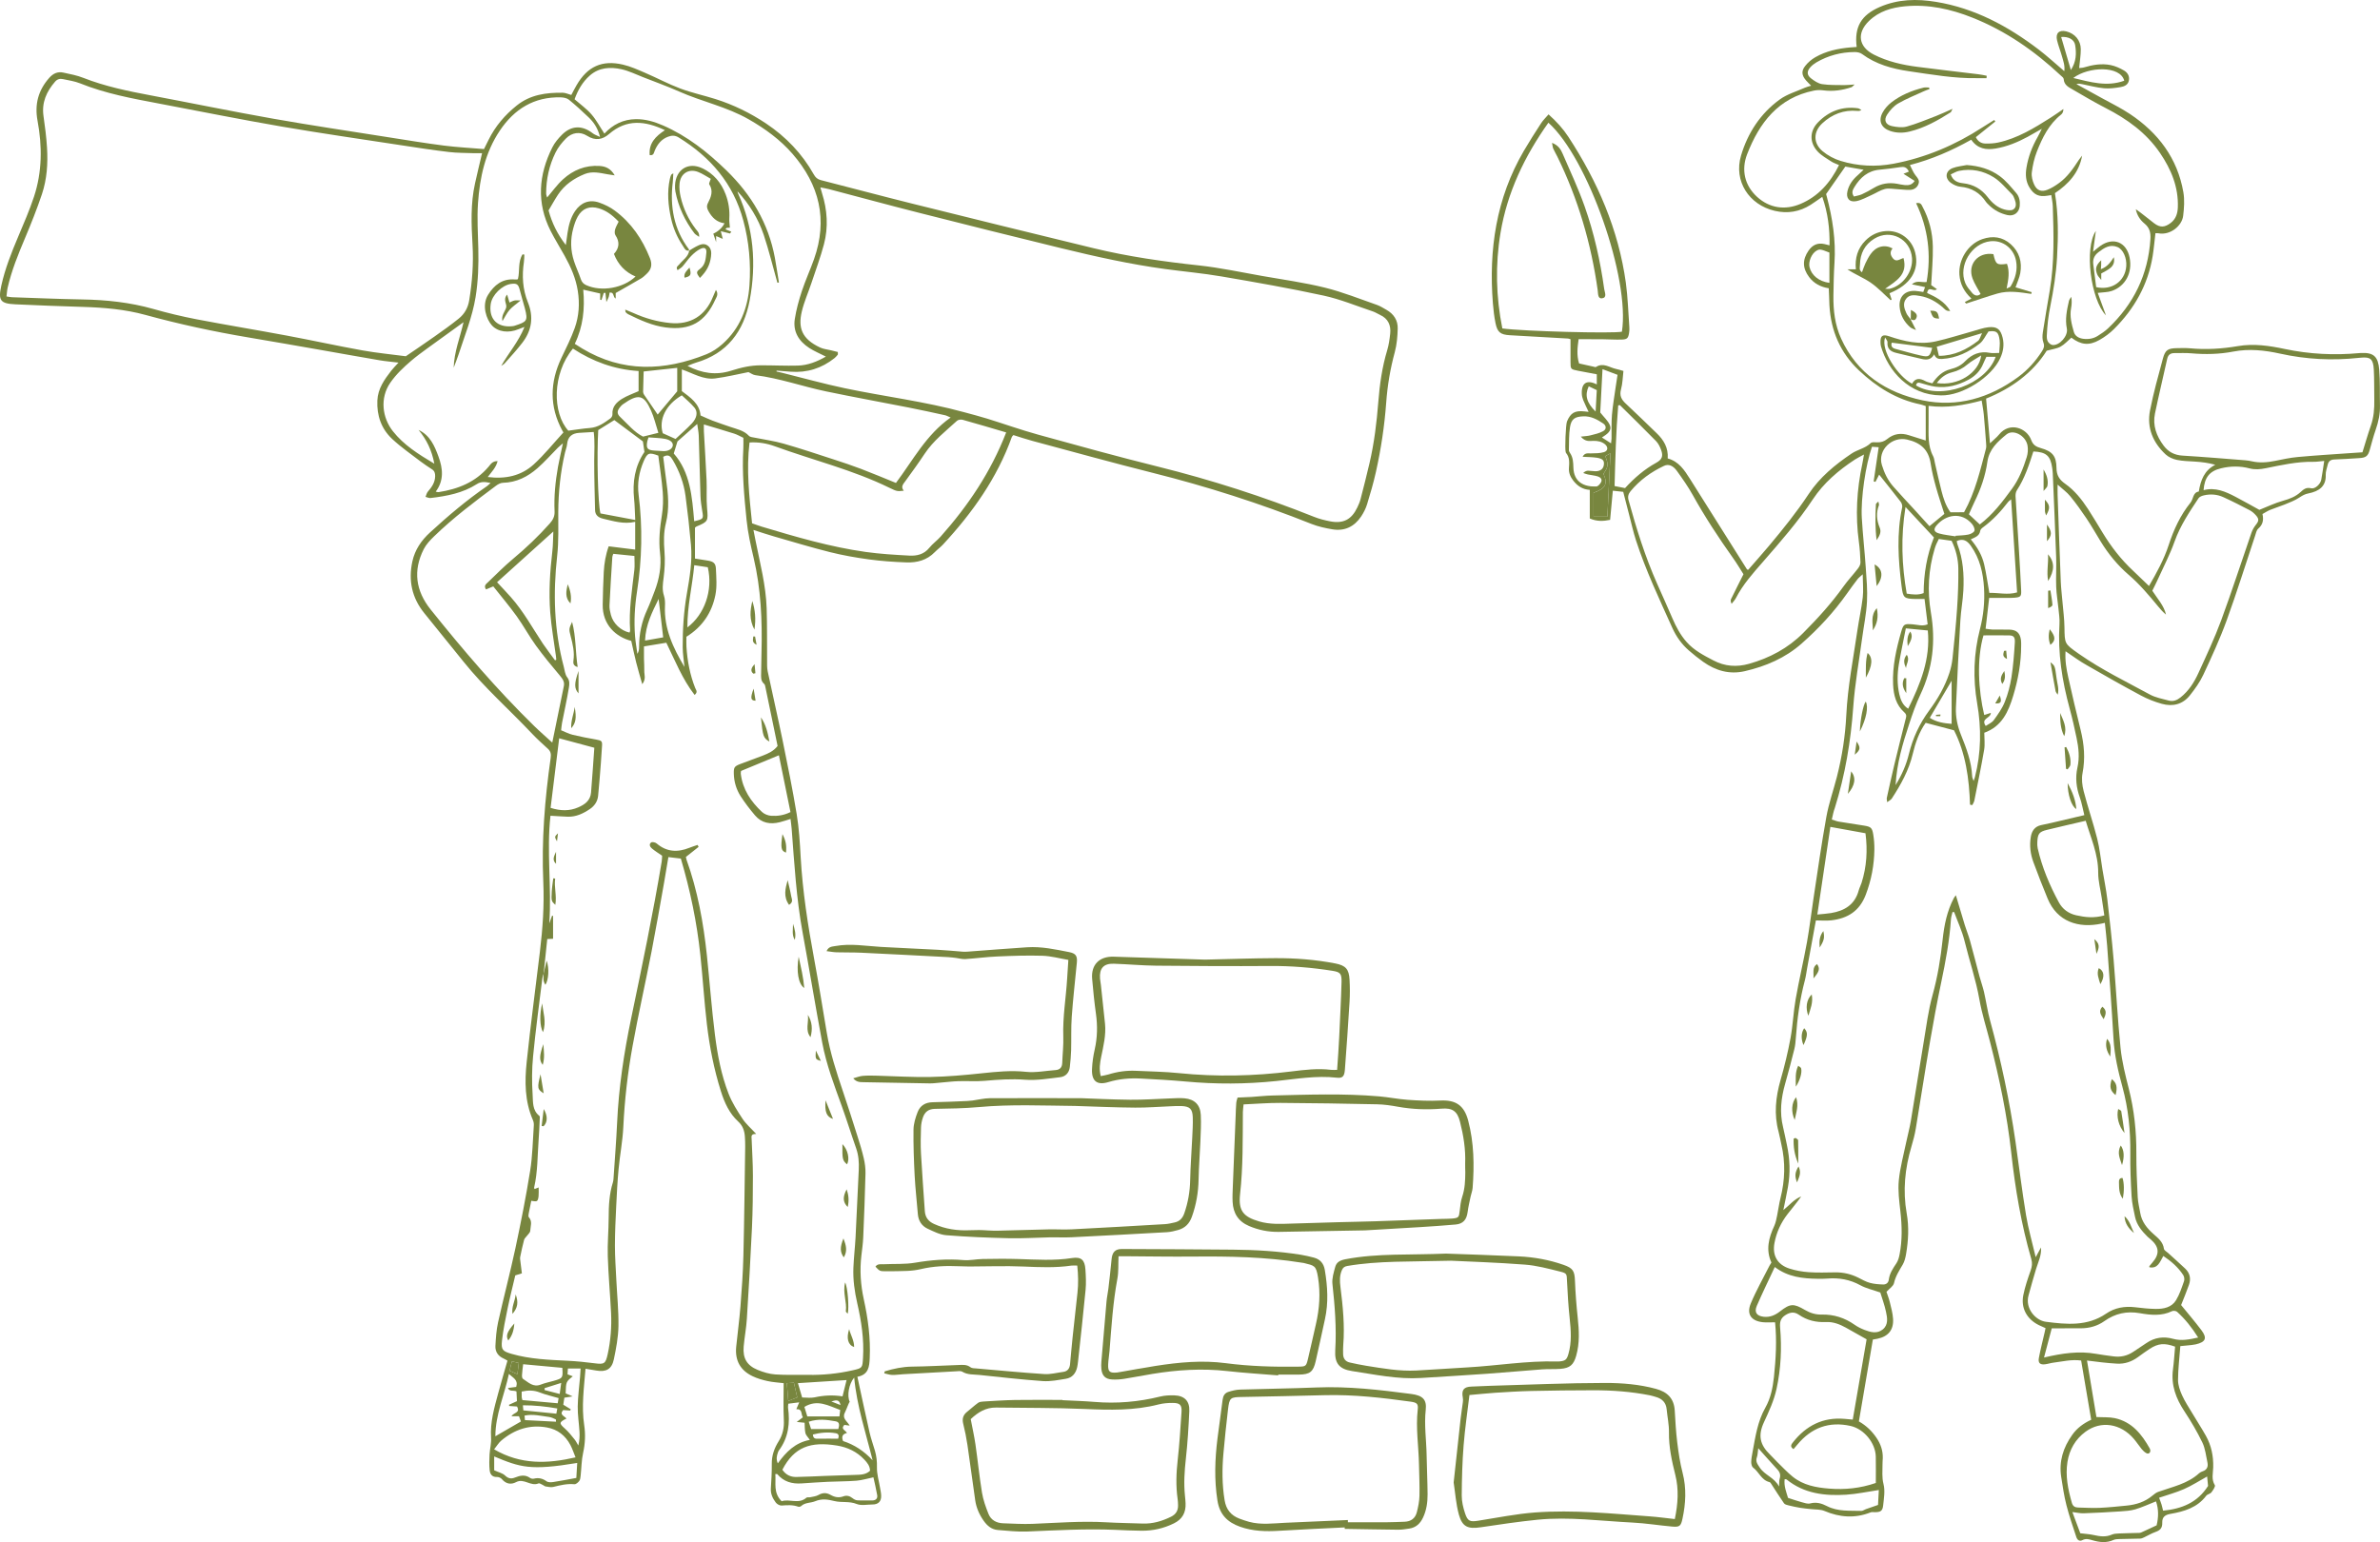 <?xml version="1.0" encoding="utf-8"?>
<!-- Generator: Adobe Illustrator 23.0.2, SVG Export Plug-In . SVG Version: 6.00 Build 0)  -->
<svg version="1.1" id="Layer_1" xmlns="http://www.w3.org/2000/svg" xmlns:xlink="http://www.w3.org/1999/xlink" x="0px" y="0px"
	 viewBox="0 0 695.42 450.65" style="enable-background:new 0 0 695.42 450.65;" xml:space="preserve">
<style type="text/css">
	.st0{fill:#78863F;}
</style>
<g>
	<path class="st0" d="M143.35,141.15c-1.61-0.36-2.79-0.47-4.03,0.33c-4.1,2.63-8.77,3.5-13.51,4.06c-0.47,0.06-0.98-0.22-1.47-0.34
		c0.22-0.52,0.33-1.13,0.68-1.53c1.15-1.32,2.1-2.68,2.13-4.53c0.01-0.85-0.18-1.51-0.92-1.99c-1.1-0.73-2.23-1.44-3.27-2.24
		c-2.83-2.18-5.8-4.22-8.4-6.66c-3.15-2.96-4.49-6.82-4.3-11.19c0.15-3.49,2.05-6.13,4.06-8.73c0.56-0.72,1.22-1.37,2.12-2.36
		c-2.04-0.25-3.78-0.39-5.49-0.68c-5.67-0.96-11.33-1.99-17-2.98c-7.12-1.24-14.25-2.51-21.38-3.7c-10.13-1.7-20.17-3.87-30.08-6.58
		c-5.98-1.64-12.08-2.15-18.24-2.34c-6.61-0.21-13.23-0.44-19.83-0.76c-4.34-0.21-4.99-1.14-4.04-5.44
		c1.09-4.96,2.96-9.66,4.93-14.32c1.63-3.87,3.32-7.73,4.63-11.71c2.39-7.25,2.42-14.72,1.03-22.16c-0.9-4.83,0.21-8.91,3.41-12.54
		c1.14-1.29,2.48-1.91,4.14-1.54c1.97,0.43,3.99,0.8,5.85,1.54c6.34,2.49,12.95,3.85,19.61,5.1c11.92,2.25,23.81,4.7,35.75,6.81
		c11.18,1.98,22.42,3.64,33.64,5.42c5.46,0.86,10.91,1.76,16.39,2.46c3.85,0.49,7.73,0.68,11.66,1.01c0.46-0.92,0.91-1.82,1.35-2.72
		c1.97-3.98,4.77-7.25,8.23-10.02c3.97-3.18,8.6-3.78,13.42-3.72c0.81,0.01,1.62,0.41,2.51,0.65c0.51-0.95,0.99-1.92,1.54-2.85
		c3.16-5.46,7.43-7.44,13.54-6.02c2.24,0.52,4.4,1.5,6.53,2.42c3.43,1.47,6.73,3.25,10.22,4.56c3.33,1.25,6.84,2,10.24,3.07
		c5.3,1.67,10.25,4.09,14.87,7.18c5.79,3.88,10.49,8.78,13.91,14.86c0.49,0.88,1.07,1.42,2.07,1.67c8.81,2.25,17.6,4.6,26.43,6.8
		c17.73,4.41,35.48,8.79,53.24,13.09c10.15,2.46,20.46,3.92,30.84,5.04c6.18,0.67,12.28,1.99,18.41,3.07s12.32,1.93,18.35,3.42
		c5.19,1.28,10.19,3.3,15.26,5.06c0.94,0.33,1.8,0.91,2.69,1.4c2.16,1.2,3.4,3.08,3.33,5.51c-0.06,2.31-0.26,4.68-0.86,6.9
		c-1.31,4.83-2.14,9.71-2.5,14.7c-0.5,6.84-1.52,13.61-3.01,20.3c-0.71,3.18-1.62,6.32-2.58,9.43c-0.38,1.25-1,2.46-1.72,3.55
		c-1.99,2.99-4.83,4.38-8.41,3.78c-2.06-0.35-4.15-0.8-6.08-1.56c-15.12-6.03-30.58-10.97-46.37-14.93
		c-11.76-2.95-23.45-6.2-35.17-9.34c-1.87-0.5-3.71-1.13-5.59-1.71c-0.17,0.19-0.38,0.34-0.45,0.53
		c-4.3,12.02-11.52,22.17-20.11,31.44c-0.74,0.8-1.64,1.44-2.4,2.22c-2.28,2.36-5.17,3.13-8.28,3.02c-3.65-0.13-7.3-0.38-10.92-0.87
		c-3.85-0.52-7.7-1.2-11.46-2.14c-5.5-1.38-10.93-3.03-16.39-4.6c-1.86-0.53-3.69-1.16-5.95-1.88c0.24,1.22,0.42,2.16,0.61,3.1
		c1.3,6.56,3.03,13.06,3.25,19.78c0.17,5.05,0.08,10.11,0.13,15.17c0.01,1.08-0.05,2.2,0.17,3.25c1.43,6.77,2.99,13.51,4.38,20.29
		c1.46,7.14,2.92,14.29,4.1,21.48c0.68,4.13,0.93,8.35,1.16,12.54c0.57,10.05,2.11,19.95,3.95,29.83
		c1.32,7.11,2.47,14.26,3.66,21.39c0.99,5.94,2.84,11.63,4.76,17.3c1.47,4.34,2.86,8.71,4.24,13.08c0.68,2.14,1.34,4.29,1.84,6.47
		c0.33,1.42,0.52,2.92,0.49,4.38c-0.16,6.22-0.39,12.44-0.66,18.66c-0.08,1.78-0.33,3.56-0.54,5.34c-0.51,4.3-0.22,8.56,0.7,12.77
		c1.24,5.65,2,11.33,1.74,17.13c-0.11,2.55-0.31,4.91-3.61,5.52c1.2,5.53,2.34,10.91,3.56,16.27c0.41,1.81,1.06,3.57,1.58,5.37
		c0.45,1.57,0.62,3.13,0.58,4.81c-0.05,1.98,0.57,3.97,0.9,5.96c0.13,0.77,0.31,1.53,0.33,2.31c0.06,1.71-0.84,2.6-2.54,2.6
		c-1.55,0-3.27,0.4-4.6-0.14c-2.17-0.88-4.41-0.35-6.46-0.85c-2.02-0.49-3.68-0.79-5.71,0.05c-1.29,0.53-2.89,0.31-4.07,1.4
		c-0.19,0.18-0.63,0.27-0.87,0.18c-1.59-0.57-3.19-0.46-4.83-0.33c-0.56,0.04-1.37-0.41-1.72-0.89c-0.88-1.18-1.53-2.5-1.43-4.09
		c0.15-2.4,0.3-4.81,0.27-7.22c-0.03-2.44,0.75-4.58,2.01-6.59c1.2-1.91,1.63-3.92,1.51-6.21c-0.18-3.55-0.05-7.12-0.05-10.76
		c-1.51-0.19-3.15-0.27-4.72-0.62c-1.51-0.33-3.03-0.77-4.41-1.44c-3.57-1.72-5.12-4.61-4.74-8.55c0.39-3.95,0.94-7.88,1.25-11.84
		c0.39-4.96,0.74-9.94,0.86-14.91c0.26-10.58,0.36-21.17,0.52-31.76c0.01-0.93-0.02-1.87-0.08-2.8c-0.1-1.75-0.57-3.26-1.97-4.55
		c-2.59-2.38-4-5.52-5.04-8.82c-2.02-6.4-3.32-12.97-4.1-19.62c-0.79-6.72-1.2-13.48-1.91-20.21c-1.01-9.53-2.95-18.89-5.7-28.19
		c-0.66-0.08-1.26-0.15-1.86-0.22c-0.53-0.06-1.06-0.13-1.78-0.21c-0.43,2.58-0.84,5.09-1.28,7.59c-1.19,6.66-2.34,13.33-3.63,19.97
		c-1.8,9.24-3.88,18.42-5.56,27.68c-1.42,7.81-2.32,15.69-2.7,23.64c-0.2,4.11-1,8.18-1.38,12.29c-0.34,3.63-0.53,7.28-0.7,10.93
		c-0.18,3.81-0.37,7.62-0.37,11.43c0,3.34,0.25,6.69,0.41,10.03c0.22,4.5,0.69,9.01,0.62,13.51c-0.06,3.24-0.67,6.49-1.34,9.68
		c-0.61,2.91-2.27,3.8-5.15,3.29c-0.98-0.17-1.96-0.33-3.13-0.52c-0.46,5.63-1.21,11.02-0.39,16.46c0.41,2.72,0.29,5.39-0.31,8.1
		c-0.49,2.18-0.48,4.47-0.73,6.7c-0.06,0.53-0.11,1.15-0.41,1.55c-0.33,0.44-0.97,0.98-1.42,0.94c-2.13-0.21-4.13,0.29-6.16,0.79
		c-0.69,0.17-1.5-0.04-2.24-0.14c-0.29-0.04-0.53-0.31-0.82-0.43c-0.42-0.18-0.96-0.59-1.26-0.46c-2.25,0.97-4.24-1.59-6.53-0.38
		c-1.53,0.81-2.99,0.54-4.18-0.88c-0.3-0.36-0.95-0.64-1.42-0.62c-1.45,0.07-2.02-0.85-2.14-1.97c-0.16-1.53-0.11-3.09-0.03-4.63
		c0.09-1.63,0.55-3.26,0.44-4.86c-0.3-4.53,0.94-8.78,2.1-13.06c0.85-3.14,1.78-6.26,2.69-9.47c-0.48-0.27-0.78-0.48-1.12-0.62
		c-1.61-0.7-2.48-1.99-2.4-3.67c0.12-2.32,0.28-4.67,0.78-6.93c1.61-7.21,3.5-14.36,5.05-21.58c1.61-7.53,3.1-15.09,4.32-22.69
		c0.7-4.36,0.76-8.83,1.07-13.26c0.04-0.52-0.06-1.1-0.27-1.57c-2.39-5.48-2.42-11.26-1.81-17c1.13-10.75,2.57-21.47,3.86-32.21
		c0.81-6.73,1.29-13.49,0.99-20.27c-0.54-12.18,0.43-24.26,2.15-36.3c0.16-1.13,0.04-1.93-0.79-2.7c-1.55-1.42-3.12-2.82-4.56-4.34
		c-6.67-7.08-14.02-13.52-20.12-21.14c-3.8-4.74-7.63-9.45-11.45-14.17c-3.63-4.48-4.7-9.56-3.48-15.14
		c0.74-3.38,2.61-6.11,5.14-8.43c5.28-4.85,10.74-9.48,16.65-13.54C142.59,141.85,142.84,141.59,143.35,141.15z M158.88,284.48
		c-0.14,0.44-0.34,0.88-0.4,1.33c-0.94,7.64-1.98,15.28-2.72,22.94c-0.36,3.7-0.37,7.46-0.13,11.17c0.14,2.11-0.12,4.57,1.97,6.18
		c0.2,0.15,0.12,0.72,0.1,1.1c-0.09,1.98-0.17,3.96-0.32,5.93c-0.34,4.65-0.25,9.34-1.31,13.92c-0.03,0.13,0.08,0.29,0.12,0.43
		c0.32-0.12,0.64-0.24,1.2-0.46c0,0.99,0.06,1.75-0.02,2.49c-0.05,0.51-0.15,1.24-0.49,1.45c-0.38,0.24-1.06,0-1.65-0.03
		c-0.26,1.26-0.52,2.47-0.74,3.7c-0.06,0.36-0.16,0.88,0.03,1.08c1.12,1.25,0.47,2.67,0.41,4c-0.02,0.49-0.61,0.96-0.94,1.43
		c-0.28,0.4-0.73,0.74-0.85,1.18c-0.44,1.65-0.8,3.33-1.14,5c-0.09,0.43,0.01,0.9,0.06,1.34c0.13,1.13,0.28,2.25,0.43,3.46
		c-0.78,0.24-1.33,0.41-1.93,0.6c-0.76,3.25-1.57,6.42-2.23,9.61c-0.64,3.12-1.29,6.25-1.65,9.41c-0.31,2.73,0.2,3.16,2.83,3.92
		c5.36,1.54,10.88,1.74,16.4,2.01c2.63,0.13,5.27,0.4,7.88,0.74c2.77,0.36,3.16,0.14,3.78-2.69c0.87-3.98,1.18-8.01,0.98-12.07
		c-0.27-5.52-0.79-11.02-0.96-16.54c-0.12-3.72,0.25-7.46,0.26-11.2c0.01-3.52,0.17-7,1.24-10.39c0.12-0.36,0.15-0.76,0.18-1.15
		c0.36-5.43,0.8-10.87,1.05-16.31c0.47-10.29,2.01-20.44,4.11-30.5c3.18-15.23,6.36-30.45,8.92-45.8c0.1-0.6,0.08-1.21,0.12-1.69
		c-1.09-0.76-2.09-1.36-2.98-2.11c-0.54-0.45-0.97-1.24-0.21-1.77c0.32-0.22,1.21-0.02,1.59,0.3c2.93,2.51,6.13,2.65,9.56,1.27
		c0.79-0.32,1.6-0.56,2.4-0.84c0.1,0.19,0.2,0.38,0.3,0.57c-1.24,0.99-2.48,1.97-3.71,2.94c0.06,0.31,0.09,0.54,0.16,0.75
		c3.26,9.06,4.96,18.46,5.97,28c0.82,7.73,1.38,15.5,2.35,23.21c0.74,5.86,1.84,11.71,3.99,17.24c1,2.57,2.53,4.98,4.06,7.3
		c1.03,1.56,2.51,2.82,4.01,4.46c-1.66-0.07-1.36,0.81-1.33,1.55c0.13,3.58,0.37,7.15,0.37,10.73c0,5.06-0.05,10.12-0.28,15.17
		c-0.41,8.86-0.93,17.71-1.49,26.57c-0.17,2.71-0.7,5.4-0.93,8.11c-0.29,3.4,0.93,5.51,4.08,6.81c1.63,0.67,3.41,1.21,5.15,1.33
		c3.18,0.23,6.38,0.07,9.57,0.13c4.38,0.08,8.7-0.36,12.97-1.32c2.95-0.66,2.92-0.71,3.1-3.64c0.34-5.42-0.48-10.71-1.68-15.96
		c-0.79-3.43-1.27-6.9-1.13-10.41c0.12-2.95,0.47-5.89,0.63-8.84c0.34-6.6,0.63-13.21,0.94-19.81c0.1-2.11-0.05-4.17-0.76-6.21
		c-1.45-4.11-2.73-8.27-4.21-12.37c-2.2-6.07-4.51-12.12-5.7-18.49c-2-10.7-3.76-21.45-5.73-32.16
		c-1.85-10.05-2.43-20.23-3.21-30.39c-0.07-0.89-0.21-1.78-0.33-2.86c-1.24,0.38-2.18,0.71-3.14,0.95
		c-2.77,0.69-5.31,0.27-7.23-1.99c-1.5-1.77-2.93-3.63-4.19-5.58c-1.27-1.98-1.96-4.23-2.01-6.62c-0.04-1.8,0.13-2.14,1.83-2.8
		c2.25-0.88,4.54-1.64,6.77-2.53c1.5-0.6,3.01-1.24,4.19-2.76c-1.17-5.64-2.34-11.35-3.53-17.06c-0.08-0.38-0.14-0.86-0.39-1.08
		c-1.07-0.89-0.9-2.07-0.89-3.21c0.02-2.02,0.06-4.05,0.11-6.07c0.24-9.29-0.16-18.51-2.31-27.61c-0.86-3.63-1.68-7.3-2.05-11
		c-0.7-6.96-1.37-13.94-0.95-20.96c0.06-1,0.01-2,0.01-3.07c-0.96-0.45-1.77-0.93-2.64-1.21c-2.93-0.93-5.89-1.79-8.9-2.7
		c0,0.59-0.03,1.33,0.01,2.08c0.26,4.74,0.57,9.47,0.78,14.21c0.12,2.71-0.1,5.45,0.14,8.14c0.34,3.78,0.36,3.97-3.07,5.39
		c-0.14,0.06-0.25,0.18-0.46,0.35c0,2.93,0,5.93,0,9.03c1.32,0.21,2.54,0.38,3.75,0.59c1.62,0.27,2.3,0.77,2.37,2.37
		c0.11,2.55,0.35,5.2-0.15,7.67c-1.02,5.14-3.78,9.31-8.47,12.22c0,0.92-0.05,1.92,0.01,2.92c0.26,4.14,1.02,8.17,2.55,12.04
		c0.22,0.55,0.89,1.2-0.17,2.04c-3.61-4.66-5.72-10.07-8.26-15.25c-2.13,0.35-4.17,0.68-6.53,1.07c0,1.16-0.01,2.39,0,3.61
		c0.02,1.17,0.13,2.34,0.09,3.5c-0.04,1.14,0.6,2.37-0.59,3.94c-0.69-2.43-1.29-4.41-1.79-6.41c-0.53-2.09-0.96-4.21-1.43-6.25
		c-4.42-1.12-8.44-4.68-8.34-10.59c0.06-3.19,0.14-6.38,0.31-9.56c0.14-2.54,0.56-5.05,1.44-7.49c2.62,0.32,5.12,0.63,7.74,0.96
		c0-2.84,0-5.35,0-8.11c-3.37,0.76-6.36-0.22-9.38-0.92c-1.32-0.31-2.31-1-2.34-2.5c-0.11-4.82-0.26-9.64-0.25-14.46
		c0.01-2.71,0.22-5.41-0.14-8.38c-1.57,0.09-2.94,0.16-4.32,0.26c-2.05,0.15-3.26,1.14-3.46,3.29c-0.08,0.84-0.43,1.65-0.62,2.49
		c-1.33,5.71-1.93,11.49-1.96,17.35c-0.02,4.26,0.15,8.56-0.32,12.78c-1.23,10.94-0.92,21.74,1.92,32.42
		c0.28,1.05,0.37,2.28,0.99,3.07c0.82,1.04,0.67,2.1,0.51,3.08c-0.57,3.44-1.33,6.86-2,10.28c-0.13,0.66-0.17,1.35-0.27,2.15
		c1.21,0.49,2.25,1.05,3.37,1.32c2.26,0.55,4.55,0.99,6.85,1.39c1.65,0.29,1.85,0.46,1.72,2.05c-0.12,1.55-0.19,3.11-0.31,4.66
		c-0.26,3.25-0.49,6.51-0.82,9.76c-0.17,1.62-1.05,2.93-2.4,3.84c-1.96,1.32-4.06,2.33-6.51,2.24c-1.62-0.06-3.24-0.18-5.01-0.28
		c-1.17,10.41,0.39,20.95-0.35,31.46c0.27-0.75,0.54-1.5,0.82-2.25c0.1,0.02,0.19,0.04,0.29,0.07c0,2.19,0,4.38,0,6.67
		c-0.65,0.03-1.14,0.06-1.7,0.09c-0.36,3.41-0.7,6.74-1.05,10.06C158.83,284.54,158.88,284.48,158.88,284.48z M226.92,108.31
		c-0.01,0.09-0.02,0.18-0.03,0.26c0.59,0.14,1.18,0.27,1.77,0.41c6.04,1.5,12.03,3.18,18.11,4.46c11.63,2.45,23.48,3.87,34.97,7.03
		c2.25,0.62,4.51,1.19,6.73,1.88c4.97,1.54,9.88,3.3,14.9,4.68c11.61,3.21,23.23,6.42,34.92,9.32c15.57,3.87,30.8,8.75,45.69,14.7
		c1.5,0.6,3.11,1,4.71,1.31c3.84,0.73,6.24-0.54,7.92-4.09c0.36-0.77,0.72-1.57,0.93-2.39c0.91-3.53,1.82-7.07,2.64-10.62
		c1.36-5.85,2.08-11.79,2.55-17.77c0.4-5.13,1.11-10.2,2.6-15.14c0.47-1.55,0.69-3.19,0.87-4.81c0.27-2.47-0.58-4.43-2.97-5.52
		c-0.71-0.32-1.37-0.77-2.1-1.01c-4.79-1.6-9.5-3.57-14.41-4.63c-9.87-2.14-19.84-3.89-29.8-5.59c-5.44-0.93-10.95-1.42-16.42-2.16
		c-10.26-1.39-20.36-3.64-30.41-6.09c-13.82-3.36-27.62-6.82-41.4-10.31c-8.81-2.23-17.59-4.62-26.38-6.93
		c-0.79-0.21-1.6-0.33-2.6-0.53c0.22,0.77,0.33,1.22,0.47,1.66c1.56,4.94,1.89,9.96,0.57,14.96c-1.01,3.82-2.4,7.54-3.65,11.3
		c-0.93,2.8-2.16,5.53-2.83,8.39c-1.08,4.63-0.09,7.94,5.38,10.49c0.96,0.45,2.09,0.54,3.14,0.8c0.7,0.17,1.4,0.35,2.01,0.5
		c0,0.48,0.06,0.69-0.01,0.78c-0.29,0.35-0.58,0.72-0.94,1c-3.76,2.99-8.03,4.34-12.82,3.98
		C229.67,108.52,228.29,108.41,226.92,108.31z M140.86,44.77c-0.88,0-1.64,0.02-2.4,0c-2.41-0.09-4.84-0.06-7.22-0.34
		c-4.63-0.55-9.24-1.25-13.85-1.96C105.71,40.68,94,39,82.36,37c-12.03-2.07-23.99-4.48-35.98-6.75c-7.79-1.47-15.59-2.91-23-5.9
		c-1.57-0.63-3.3-0.86-4.97-1.23c-0.89-0.2-1.68,0.01-2.31,0.74c-2.51,2.89-3.95,6.1-3.39,10.04c0.44,3.07,0.84,6.16,1.03,9.25
		c0.29,4.61-0.02,9.22-1.49,13.61c-1.46,4.34-3.16,8.61-4.94,12.83c-2,4.73-3.93,9.48-5.08,14.51c-0.18,0.79-0.21,1.62-0.33,2.53
		c0.72,0.11,1.17,0.22,1.62,0.23c6.84,0.23,13.69,0.53,20.53,0.65c7.03,0.12,13.95,0.85,20.75,2.78c4.18,1.19,8.43,2.21,12.7,3.03
		c8.78,1.68,17.61,3.13,26.39,4.77c7.34,1.37,14.63,2.98,21.97,4.3c4.19,0.76,8.45,1.15,12.71,1.72c2.74-1.87,5.58-3.77,8.37-5.75
		c2.41-1.7,4.83-3.41,7.12-5.27c1.66-1.34,2.68-3.11,3.04-5.33c0.88-5.4,1.29-10.79,0.97-16.27c-0.35-5.98-0.59-11.98,0.73-17.9
		C139.43,50.72,140.13,47.86,140.86,44.77z M175.32,40.02c-0.69-2.73-1.89-4.35-3.36-5.76c-1.85-1.77-3.75-3.51-5.74-5.13
		c-0.59-0.48-1.56-0.66-2.36-0.68c-7.79-0.2-13.58,3.42-17.8,9.7c-4.29,6.38-5.87,13.69-6.39,21.2c-0.31,4.41-0.01,8.87,0.09,13.3
		c0.11,4.75-0.03,9.48-0.8,14.19c-0.95,5.8-3.17,11.21-4.97,16.75c-0.43,1.31-0.95,2.58-1.43,3.87c0.13-4.62,1.88-8.86,2.88-13.3
		c-3.64,2.63-7.17,5.16-10.68,7.72c-1.57,1.15-3.15,2.3-4.62,3.56c-2.24,1.92-4.38,3.93-6.09,6.4c-3.13,4.51-2.33,10.26,0.73,14.15
		c3.16,4.03,7.44,6.72,12.13,9.52c-0.74-3.95-2.28-7.07-4.6-9.86c3.35,1.57,4.66,4.63,5.81,7.77c1.28,3.48,1.67,6.96-0.8,10.25
		c0.38,0.08,0.61,0.18,0.82,0.15c5.69-0.88,10.79-2.9,14.63-7.44c0.62-0.73,1.12-1.67,2.63-1.62c-0.48,1.92-1.77,3.15-2.88,4.64
		c5.18,0.66,9.76-0.33,13.43-3.68c3.08-2.81,5.72-6.12,8.68-9.35c0.06,0.1-0.15-0.22-0.33-0.55c-3.81-7.04-3.64-14.12-0.24-21.26
		c1.37-2.87,2.81-5.73,3.88-8.72c1.24-3.48,1.47-7.12,0.89-10.82c-0.57-3.68-2.04-7-3.82-10.21c-1.35-2.45-2.85-4.83-4.12-7.32
		c-4.15-8.21-3.53-16.38,0.5-24.42c0.68-1.36,1.72-2.61,2.81-3.69c2.75-2.75,5.92-2.82,8.99-0.43
		C173.67,39.34,174.3,39.53,175.32,40.02z M165.33,71.61c0.21-1.46,0.34-2.51,0.5-3.56c0.34-2.25,0.9-4.43,2.19-6.34
		c1.71-2.54,4.22-3.51,7.09-2.5c1.59,0.56,3.18,1.33,4.52,2.33c4.82,3.57,8.06,8.33,10.27,13.88c0.75,1.87,0.46,3.28-0.93,4.59
		c-0.51,0.48-1.02,0.99-1.61,1.34c-2.39,1.41-4.82,2.77-7.46,4.28c0,0.25,0,0.88,0,1.62c-0.91-0.44-0.32-1.96-1.79-1.74
		c-0.07,0.38-0.1,0.83-0.23,1.24c-0.14,0.42-0.37,0.81-0.7,1.53c-0.12-1.19-0.19-1.94-0.27-2.69c-0.16,0-0.33,0.01-0.49,0.01
		c-0.23,0.69-0.45,1.39-0.68,2.08c-0.12-0.02-0.25-0.05-0.37-0.07c0-0.63,0-1.25,0-1.84c-1.71-0.38-3.24-0.73-4.95-1.12
		c0.52,5.58-0.06,10.85-2.47,15.83c0.87,0.55,1.51,0.98,2.17,1.37c11.8,7.06,23.98,6.62,36.32,1.67c1.69-0.68,3.3-1.77,4.67-2.99
		c5.1-4.55,7.43-10.51,7.88-17.16c0.44-6.39-0.12-12.73-1.81-18.96c-2.9-10.76-9.57-18.5-18.88-24.24c-1.04-0.64-2-0.63-3.09-0.22
		c-1.99,0.74-3.12,2.23-3.91,4.09c-0.25,0.58-0.23,1.44-1.46,1.3c-0.33-3.47,1.72-5.51,4.45-7.3c-5.85-2.77-11.22-3.3-16.33,1.13
		c-1.89,1.64-4.02,2.04-6.4,0.52c-2.09-1.33-4.44-0.99-6.2,0.79c-1.19,1.2-2.29,2.59-3.03,4.09c-1.85,3.74-2.74,7.77-2.75,11.95
		c0,0.45,0.21,0.91,0.29,1.2c1.58-1.84,2.93-3.77,4.64-5.32c2.98-2.71,6.54-4.17,10.67-3.9c1.74,0.11,3.24,0.7,4.44,2.75
		c-0.99-0.15-1.55-0.22-2.1-0.32c-2.22-0.4-4.47-0.97-6.68-0.07c-3.16,1.28-5.91,3.16-7.81,6.06c-0.98,1.49-1.83,3.05-2.74,4.57
		C161.26,65.11,162.83,68.35,165.33,71.61z M215.49,55.91c0.05,0.21,0.08,0.44,0.17,0.63c4.56,10.05,5.42,20.55,3.38,31.28
		c-1.71,9.01-6.55,15.5-15.71,18.17c-0.3,0.09-0.59,0.19-0.88,0.3c-0.46,0.18-0.92,0.37-1.56,0.63c4.2,2.2,8.3,2.78,12.61,1.45
		c1.48-0.46,2.99-0.9,4.51-1.19c1.37-0.26,2.77-0.41,4.16-0.42c3.65-0.02,7.31,0.18,10.96,0.08c2.89-0.08,5.55-1.12,8.18-2.63
		c-1.77-0.91-3.41-1.58-4.87-2.53c-3.03-1.97-4.79-4.78-4.2-8.48c0.43-2.74,1.18-5.46,2.05-8.11c1.05-3.17,2.45-6.22,3.57-9.38
		c4.06-11.5,1.59-21.69-6.3-30.76c-3.62-4.16-8-7.33-12.77-10.07c-6.39-3.66-13.63-5.16-20.3-8.11c-3.47-1.54-7.06-2.83-10.6-4.22
		c-2.09-0.82-4.15-1.84-6.32-2.32c-3.27-0.72-6.55-0.53-9.25,1.86c-2.14,1.89-3.49,4.29-4.43,6.92c1.73,1.52,3.54,2.8,4.95,4.43
		c1.43,1.66,2.47,3.66,3.76,5.61c2.48-2.68,5.52-4.19,9.22-4.23c2.78-0.03,5.37,0.74,7.89,1.83c7.11,3.09,13.05,7.81,18.56,13.16
		c7.28,7.08,12.27,15.44,14.14,25.51c0.44,2.4,0.79,4.81,1.19,7.22c-0.15,0.03-0.3,0.06-0.45,0.09c-1.32-4.68-2.47-9.41-4-14.02
		C221.53,63.86,218.93,59.61,215.49,55.91z M294,126.37c-4.39-1.29-8.54-2.53-12.71-3.69c-0.5-0.14-1.31-0.03-1.67,0.3
		c-3.32,3.04-6.91,5.81-9.45,9.64c-1.8,2.72-3.72,5.37-5.65,8.01c-0.65,0.88-1.38,1.64-0.44,2.78c-1.87,0.18-1.91,0.26-4.18-0.85
		c-10.73-5.26-22.34-8.07-33.5-12.14c-2.31-0.84-4.78-1.28-7.39-1.11c-0.97,7.93-0.08,15.71,0.74,23.62
		c0.98,0.34,1.91,0.7,2.87,0.99c9.98,2.99,19.98,5.92,30.32,7.38c4.22,0.59,8.5,0.84,12.77,1.07c2.2,0.12,4.28-0.36,5.83-2.28
		c0.97-1.2,2.28-2.12,3.31-3.28C282.82,147.84,289.47,138.05,294,126.37z M164.48,129.56c-0.8,0.69-1.17,0.97-1.49,1.3
		c-1.97,1.99-3.83,4.11-5.93,5.95c-2.86,2.51-6.14,4.19-10.1,4.28c-0.69,0.02-1.46,0.43-2.04,0.87
		c-6.24,4.65-12.46,9.33-18.06,14.76c-1.16,1.12-2.33,2.36-3.05,3.77c-3.17,6.27-2.35,12.17,2.02,17.63
		c9.49,11.85,19.35,23.38,30.22,34.01c1.7,1.66,3.5,3.21,5.32,4.88c1.17-5.7,2.26-11.1,3.38-16.5c0.27-1.31-0.38-2.14-1.17-3.09
		c-2.4-2.85-4.79-5.73-6.98-8.75c-2.01-2.77-3.63-5.81-5.63-8.59c-2.17-3.01-4.58-5.86-6.84-8.72c-0.92,0.39-1.53,0.64-2.11,0.89
		c-0.75-1.06,0.02-1.59,0.54-2.08c2.42-2.31,4.77-4.71,7.34-6.85c3.84-3.2,7.43-6.62,10.75-10.35c0.95-1.07,1.46-2.12,1.39-3.54
		c-0.2-4.37,0.24-8.7,1-13C163.43,134.29,163.93,132.18,164.48,129.56z M261.79,141.13c4.96-6.59,8.79-14.07,15.98-19.11
		c-0.81-0.34-1.2-0.58-1.63-0.67c-3.57-0.78-7.13-1.57-10.72-2.27c-8.01-1.58-16.05-3.03-24.04-4.7
		c-6.92-1.44-13.62-3.86-20.68-4.74c-0.7-0.09-1.35-0.6-2-0.9c-3.2,0.62-6.45,1.43-9.75,1.85c-3.43,0.44-6.42-1.49-9.72-2.63
		c0,2.28,0,4.27,0,6.33c2.49,1.88,5.21,3.68,5.46,7.12c1.27,0.55,2.38,1.09,3.52,1.52c1.73,0.65,3.49,1.24,5.24,1.84
		c1.89,0.65,3.9,1.01,5.38,2.59c0.35,0.38,1.11,0.42,1.69,0.54c2.81,0.58,5.68,0.95,8.43,1.74c4.93,1.41,9.8,3.04,14.68,4.63
		c2.66,0.86,5.32,1.75,7.93,2.74C254.9,138.29,258.19,139.67,261.79,141.13z M167.41,101.87c-6.11,7.39-6.02,18.85-1.35,23.99
		c2.2-0.28,4.26-0.63,6.33-0.79c2.38-0.18,4.17-1.5,5.98-2.81c0.32-0.23,0.61-0.78,0.58-1.16c-0.16-2.2,1.18-3.53,2.77-4.53
		c1.47-0.92,3.17-1.49,4.87-2.26c0-1.8,0-3.79,0-5.88C179.52,107.98,173.19,105.66,167.41,101.87z M200,194.91
		c-0.18-1.92-0.51-3.83-0.52-5.75c-0.03-5.21,0.31-10.4,1.2-15.56c0.82-4.75,1.65-9.52,1.22-14.36c-0.43-4.8-0.96-9.59-1.6-14.36
		c-0.51-3.73-1.8-7.23-3.74-10.48c-0.6-1-1.23-1.79-2.77-0.9c0.28,2.19,0.52,4.41,0.84,6.63c0.62,4.25,1.01,8.45-0.06,12.73
		c-0.67,2.7-0.64,5.52-0.41,8.35c0.2,2.53,0.07,5.13-0.26,7.66c-0.23,1.79-0.47,3.46,0.11,5.23c0.31,0.93,0.34,2,0.29,3
		C194,183.66,196.67,189.32,200,194.91z M174.8,125.69c-0.43,7.44-0.11,21.29,0.64,24.35c3.18,0.6,6.49,1.23,10.17,1.92
		c-0.12-2.27-0.13-4.2-0.33-6.11c-0.51-4.95,0.2-9.61,3.02-13.77c-0.17-1.16-0.33-2.29-0.45-3.08c-2.91-2.17-5.63-4.2-8.35-6.23
		C177.93,123.75,176.35,124.73,174.8,125.69z M179.39,74.21c1.56-1.7,1.75-3.5,0.44-5.47c-0.28-0.41-0.25-1.17-0.1-1.69
		c0.23-0.8,0.68-1.53,1.03-2.27c-2-2.11-3.75-3.28-5.78-3.89c-2.64-0.79-4.82-0.01-6.16,2.38c-0.6,1.07-1,2.28-1.32,3.47
		c-0.88,3.21-0.81,6.44,0.23,9.61c0.58,1.77,1.39,3.46,1.98,5.22c0.3,0.9,0.79,1.42,1.64,1.79c4.39,1.96,10.78,0.87,14.35-2.55
		C182.67,79.52,180.6,77.33,179.39,74.21z M192.35,133.15c-2.69-1-3.2-0.84-4.27,1.64c-1.35,3.13-1.91,6.42-1.48,9.8
		c1.2,9.47,0.99,18.91-0.47,28.33c-0.67,4.32-0.91,8.66-0.57,13.01c0.14,1.73,0.45,3.44,0.68,5.15c0.45-0.71,0.5-1.38,0.5-2.04
		c0-3.79,0.76-7.39,2.35-10.84c0.81-1.76,1.47-3.59,2.17-5.4c1.39-3.61,2.05-7.33,1.6-11.19c-0.44-3.75-0.04-7.42,0.55-11.12
		c0.35-2.2,0.41-4.49,0.24-6.71C193.37,140.22,192.8,136.69,192.35,133.15z M162.18,192.98c0.12-0.06,0.24-0.13,0.36-0.19
		c-0.03-0.36-0.05-0.72-0.1-1.08c-0.57-4.22-1.33-8.43-1.66-12.68c-0.46-5.97-0.09-11.95,0.61-17.91c0.22-1.88,0.2-3.78,0.29-5.8
		c-5.64,5.08-11.02,9.94-16.44,14.83c1.42,1.53,2.77,2.93,4.05,4.38c3.68,4.15,6.32,9.02,9.37,13.61
		C159.78,189.8,161.01,191.37,162.18,192.98z M160.88,236.09c3,0.94,5.54,0.95,8.08-0.15c1.98-0.85,3.55-2.03,3.74-4.33
		c0.36-4.4,0.65-8.8,0.96-13.09c-3.45-0.93-6.72-1.81-10.27-2.76C162.58,222.36,161.74,229.12,160.88,236.09z M228.6,429.51
		c1.01,1.5,2.4,2.14,4.03,2.12c2.8-0.04,5.59-0.21,8.39-0.31c2.95-0.11,5.89-0.19,8.84-0.3c1.54-0.05,3.1-0.02,4.36-1.21
		c-0.03-1.41-0.82-2.36-1.68-3.27c-2.17-2.32-4.95-3.6-7.96-4.09C236.83,421.2,232.08,422.83,228.6,429.51z M168.17,425.9
		c-0.55-1.34-0.93-2.53-1.51-3.62c-1.46-2.77-3.74-4.56-6.84-5.12c-5.08-0.92-9.52,0.58-13.39,3.87c-0.73,0.62-1.23,1.5-2.05,2.52
		C152.15,428.1,159.97,427.78,168.17,425.9z M227.59,220.72c-3.82,1.58-7.46,3.09-11.06,4.58c-0.04,0.35-0.11,0.58-0.08,0.8
		c0.53,4.57,2.95,8.13,6.19,11.18c0.68,0.64,1.78,1.07,2.72,1.13c1.83,0.11,3.68-0.13,5.61-1.09
		C229.84,231.72,228.71,226.17,227.59,220.72z M228.39,438.72c2.31-0.79,4.98,0.96,7.23-1.03c0.23-0.21,0.76-0.05,1.13-0.14
		c0.81-0.18,1.7-0.26,2.4-0.66c1.22-0.7,2.33-0.71,3.51-0.04c1.2,0.68,2.41,0.95,3.78,0.44c0.91-0.34,1.81-0.14,2.62,0.5
		c0.4,0.32,0.92,0.63,1.41,0.66c1.44,0.09,2.89,0.02,4.34,0.04c1.05,0.01,1.68-0.53,1.5-1.56c-0.31-1.8-0.75-3.59-1.1-5.2
		c-1.82,0.37-3.37,0.86-4.96,0.99c-2.77,0.22-5.56,0.19-8.35,0.32c-2.56,0.12-5.11,0.3-7.67,0.47c-2.78,0.19-5.23-0.47-7.1-2.7
		c-0.06-0.07-0.27-0.02-0.58-0.04C226.77,433.43,225.89,436.23,228.39,438.72z M179.2,161.85c-0.1,0.31-0.26,0.59-0.28,0.88
		c-0.3,4.73-0.61,9.46-0.83,14.2c-0.04,0.91,0.17,1.86,0.41,2.76c0.66,2.52,2.86,4.59,5.44,5.18c0.06-0.2,0.19-0.41,0.18-0.61
		c-0.41-5.95,0.55-11.8,1.23-17.67c0.16-1.36,0.02-2.75,0.02-4.12C183.28,162.26,181.28,162.06,179.2,161.85z M196.87,132.53
		c4.84,5.51,5.36,12.69,5.97,19.8c2.74-0.65,2.74-0.69,2.36-2.93c-0.24-1.45-0.47-2.92-0.52-4.39c-0.2-5.9-0.32-11.79-0.51-17.69
		c-0.04-1.09-0.28-2.18-0.45-3.42c-2.13,1.88-3.98,3.52-5.77,5.1C197.61,130.12,197.27,131.21,196.87,132.53z M188.07,108.56
		c-0.06,1.97-0.13,3.96-0.16,5.95c0,0.28,0.13,0.6,0.29,0.84c1.37,2.03,2.77,4.05,3.97,5.8c1.79-2.13,3.75-4.47,5.71-6.8
		c0-2.17,0-4.46,0-6.85C194.54,107.86,191.42,108.2,188.07,108.56z M168.66,427.53c-13.67,2.27-16.6,1.31-24.26-1.9
		c0,1.48,0,2.89,0,4.05c1.28,0.58,2.43,0.82,3.15,1.5c0.94,0.89,1.75,1.08,2.91,0.62c1.47-0.59,2.97-0.95,4.44,0.12
		c0.28,0.2,0.77,0.28,1.1,0.2c1.39-0.34,2.55-0.06,3.72,0.78c0.46,0.33,1.3,0.3,1.92,0.21c2.18-0.33,4.34-0.76,6.76-1.2
		C168.48,430.61,168.57,429.1,168.66,427.53z M254.97,426.75c-1.98-8.04-4.61-15.82-5.38-24.18c-1.59,1.91-2.15,5.36-1.3,7.11
		c-0.29,0.21-0.88,2.05-1.45,3.19c-0.83,1.69,0.67,2.42,1.43,3.75c-0.77-0.1-1.23-0.17-1.56-0.21c-1.19,1.28,0.39,1.56,0.76,2.36
		c-1.29,0.31-1.66,1.06-1.13,2.36C249.61,422.18,252.48,424.06,254.97,426.75z M192.37,126.49c-0.74-2.3-1.24-4.51-2.16-6.54
		c-2.03-4.49-3.57-5.09-8.23-1.78c-0.25,0.18-0.47,0.41-0.67,0.65c-1.01,1.17-1.18,2.02-0.07,3.06c2.18,2.06,4.12,4.46,6.65,5.71
		C189.45,127.21,190.77,126.88,192.37,126.49z M199.22,115.53c-4.69,2.74-6.79,7.1-5.56,11.08c1.24,0.55,2.48,1.11,3.73,1.67
		c1.64-1.55,3.29-2.96,4.77-4.54c1.49-1.59,1.8-3.36,0.75-4.62C201.79,117.78,200.41,116.67,199.22,115.53z M167.37,402.21
		c-1.98,1.58-1.98,1.58-2.09,4.99c0.56,0.24,1.15,0.5,2.04,0.88c-1.04,0.16-1.71,0.27-2.42,0.38c-0.12,0.77-0.22,1.44-0.31,2.05
		c0.81,0.5,1.49,0.92,2.17,1.33c-0.04,0.12-0.08,0.25-0.13,0.37c-0.71-0.05-1.42-0.09-2.08-0.13c-1.23,1.4,0.45,1.75,0.96,2.48
		c-2.2,1.09-2.18,1.39-0.42,2.95c1.03,0.92,1.9,2.03,2.77,3.11c0.45,0.55,0.75,1.2,1.12,1.81c0.36-1.41,0.42-2.7,0.35-3.99
		c-0.15-2.48-0.56-4.96-0.52-7.43c0.04-2.87,0.45-5.74,0.68-8.6c0.07-0.81,0.1-1.63,0.16-2.48c-1.41,0-2.53,0-3.71,0
		c-0.05,0.69-0.08,1.22-0.11,1.7C166.31,401.81,166.7,401.95,167.37,402.21z M202.86,165.17c-0.57,6.13-2.05,11.96-2.01,18.18
		c4.93-3.69,7.56-10.72,5.96-17.58C205.6,165.59,204.33,165.39,202.86,165.17z M151.07,411.04c-0.8-0.06-1.55-0.11-2.3-0.16
		c-0.01-0.12-0.01-0.24-0.02-0.36c0.74-0.34,1.48-0.68,2.3-1.05c-0.05-1.05-0.1-2.02-0.14-2.84c-0.97-0.45-2.04,0.16-2.48-1.01
		c0.85-0.11,1.67-0.22,2.4-0.31c0.66-2.08-0.94-2.65-2.13-3.79c-1.33,6.19-3.94,11.87-3.96,18.21c2.65-1.53,5.04-2.91,7.47-4.32
		c-0.17-0.48-0.35-0.97-0.56-1.53c-0.73,0-1.37,0-2.19,0C149.98,412.79,152.13,412.97,151.07,411.04z M236.63,420.79
		c-0.59-0.87-1.15-1.37-1.29-1.96c-0.22-1-0.18-2.06-0.24-3.05c-0.86-0.09-1.41-0.14-2.3-0.23c0.77-0.58,1.23-0.93,1.8-1.36
		c-0.63-0.89-0.01-2.48-1.92-2.37c0.27-0.64,0.49-1.15,0.85-2c-1.28,0.16-2.22,0.28-3.19,0.4c-0.04,0.51-0.12,0.82-0.08,1.11
		c0.62,4.52,0.15,8.81-2.7,12.59c-0.14,0.18-0.21,0.42-0.28,0.64c-0.32,0.92-0.54,1.85-0.01,3.09
		C229.71,424.3,232.33,421.6,236.63,420.79z M152.86,398.68c-0.14,1.25-0.29,2.24-0.34,3.24c-0.02,0.35,0.06,0.9,0.3,1.04
		c1.58,1.01,2.98,2.56,5.22,1.66c1.21-0.48,2.52-0.73,3.78-1.09c2.64-0.77,2.68-0.83,2.49-3.8
		C160.59,399.39,156.84,399.05,152.86,398.68z M233.15,404.21c0.42,1.42,0.78,2.66,1.23,4.19c1.22,0,2.48,0.21,3.65-0.04
		c2.67-0.59,5.33-0.73,8.15-0.29c0.41-1.65,0.79-3.2,1.18-4.76C242.59,403.61,238,403.9,233.15,404.21z M193.78,186.26
		c-0.46-3.87-0.9-7.55-1.33-11.23c-1.88,3.83-3.8,7.54-3.97,12.17C190.46,186.85,192.17,186.55,193.78,186.26z M235.89,413.94
		c3.33,0,6.32,0,9.39,0c0.06-0.49,0.13-1.1,0.22-1.89c-3.42-1.24-6.64-3.23-10.46-0.9C235.34,412.11,235.6,412.98,235.89,413.94z
		 M152.64,409.16c3.46,0.31,6.82,0.61,10.32,0.93c0.1-0.58,0.19-1.12,0.26-1.51c-1.98-0.58-3.8-0.98-5.51-1.65
		c-1.74-0.69-3.42-0.67-5.28-0.26c0,0.6-0.02,1.13,0.01,1.66C152.47,408.62,152.58,408.9,152.64,409.16z M189.49,127.82
		c-0.19,0.59-0.28,0.81-0.33,1.04c-0.44,2.14-0.03,2.69,2.08,2.82c0.85,0.05,1.7,0.11,2.56,0.15c1.43,0.07,2.6-0.6,2.78-1.56
		c0.15-0.85-0.55-1.67-2.17-2C192.83,127.96,191.19,127.97,189.49,127.82z M244.95,417.62c0.34-1.16,0.4-2.04-0.75-2.25
		c-2.57-0.47-5.16-0.81-7.89,0.11c0.27,0.85,0.52,1.62,0.68,2.14C239.78,417.62,242.3,417.62,244.95,417.62z M162.84,411.61
		c-3.35-0.58-6.62-0.95-10.06-0.93c0.06,0.69,0.11,1.12,0.14,1.49c3.29,0.33,6.43,0.64,9.64,0.96
		C162.65,412.66,162.73,412.22,162.84,411.61z M162.46,415.48c-0.03-0.27,0.02-0.64-0.09-0.69c-0.61-0.28-1.25-0.6-1.9-0.69
		c-2.35-0.3-4.69-0.93-7.2-0.41c0.05,0.59,0.09,1.02,0.11,1.32C156.46,415.17,159.35,415.32,162.46,415.48z M244.91,420.44
		c0.25-0.79,0.24-1.43-0.72-1.6c-2.27-0.4-4.49-0.18-6.67,0.38c0.08,1.19,0.7,1.25,1.47,1.23
		C240.9,420.41,242.82,420.44,244.91,420.44z M232.95,408.38c-0.33-1.45-0.65-2.83-0.98-4.29c-0.75,0.04-1.33,0.08-2.06,0.12
		c0.14,1.79,0.28,3.43,0.42,5.19C231.27,409.03,232.03,408.73,232.95,408.38z M159.13,405.67c0,0.19,0,0.37,0,0.56
		c1.41,0.36,2.82,0.73,4.41,1.14c0.16-1.19,0.28-2.06,0.44-3.23C162.13,404.72,160.63,405.2,159.13,405.67z M148.89,400.57
		c0.89,0.39,1.54,0.68,2.3,1.02c0.14-1.15,0.25-2.12,0.39-3.27c-0.68-0.16-1.29-0.31-2.01-0.48
		C149.33,398.8,149.13,399.6,148.89,400.57z M242.91,409.56c0.89,0.35,1.79,0.71,2.68,1.06
		C245.23,408.69,244.02,409.27,242.91,409.56z"/>
	<path class="st0" d="M603.54,190.32c-0.19,2.69,0.25,5.2,0.8,7.66c1.14,5.16,2.37,10.31,3.63,15.44c1.01,4.13,1.36,8.23,0.54,12.48
		c-0.33,1.69-0.12,3.6,0.32,5.29c1.2,4.66,2.78,9.23,3.96,13.9c0.74,2.92,1.03,5.96,1.52,8.94c0.48,2.91,1.08,5.81,1.43,8.74
		c0.69,5.87,1.34,11.75,1.84,17.64c0.73,8.61,1.16,17.24,2.03,25.83c0.41,4,1.4,7.96,2.4,11.87c1.59,6.23,2.25,12.53,2.22,18.95
		c-0.02,4.27,0.18,8.55,0.4,12.82c0.08,1.54,0.48,3.07,0.74,4.6c0.44,2.61,2,4.5,3.9,6.18c1.33,1.18,2.75,2.28,3.02,4.28
		c0.06,0.47,0.8,0.85,1.24,1.25c1.66,1.52,3.35,3.01,4.98,4.55c1.38,1.31,1.72,2.96,1.1,4.72c-0.71,2.03-1.55,4.02-2.3,5.93
		c1.93,2.38,4.01,4.79,5.92,7.33c1.77,2.34,1.26,3.49-1.67,4.16c-0.75,0.17-1.53,0.21-2.3,0.3c-0.67,0.08-1.35,0.13-2.18,0.21
		c-0.25,3.39-0.65,6.63-0.67,9.88c-0.01,1.49,0.55,3.07,1.17,4.46c0.79,1.77,1.88,3.4,2.87,5.07c1.35,2.27,2.81,4.49,4.1,6.79
		c1.59,2.85,2.23,5.93,2.14,9.21c-0.04,1.72-0.59,3.5,0.47,5.22c0.23,0.37-0.52,1.49-1,2.11c-0.35,0.45-1.18,0.54-1.52,1
		c-2.63,3.48-6.44,4.59-10.45,5.29c-1.62,0.28-2.44,0.96-2.39,2.58c0.05,1.55-0.62,2.23-1.97,2.7c-1.16,0.4-2.22,1.06-3.34,1.58
		c-0.35,0.16-0.72,0.34-1.09,0.36c-2,0.07-4,0.07-5.99,0.13c-0.61,0.02-1.29,0.02-1.83,0.26c-2.06,0.94-4.1,0.7-6.16,0.1
		c-0.98-0.29-1.9-0.59-2.93-0.05c-0.91,0.49-1.54-0.09-1.8-0.9c-1.01-3.09-2.09-6.17-2.89-9.32c-0.69-2.69-1.09-5.47-1.52-8.22
		c-0.71-4.56,0.58-8.62,3.22-12.32c1.38-1.95,3.23-3.34,5.54-4.41c-0.99-5.81-1.96-11.53-2.94-17.31c-2.82-0.38-5.4,0.29-8,0.61
		c-0.85,0.1-1.67,0.38-2.52,0.49c-1.47,0.19-2.11-0.37-1.83-1.85c0.47-2.52,1.12-5,1.69-7.5c0.08-0.37,0.16-0.74,0.26-1.21
		c-0.7-0.32-1.32-0.58-1.94-0.88c-3.52-1.72-5.33-5-4.55-8.81c0.49-2.42,1.3-4.79,2.13-7.13c0.4-1.15,0.55-2.14,0.2-3.36
		c-2.95-10.19-4.71-20.6-5.87-31.14c-1.2-10.91-3.45-21.65-6.18-32.29c-1.06-4.14-2.38-8.24-3.12-12.44
		c-1.03-5.81-2.94-11.38-4.34-17.09c-0.71-2.89-2-5.64-3.04-8.45c-0.16,0-0.32,0-0.48,0c-0.16,0.69-0.4,1.38-0.45,2.08
		c-0.41,6.23-1.56,12.34-2.84,18.43c-1.2,5.71-2.27,11.44-3.25,17.19c-1.46,8.51-2.76,17.04-4.18,25.55
		c-0.29,1.76-0.75,3.5-1.26,5.21c-1.92,6.44-2.58,12.94-1.4,19.6c0.7,3.95,0.49,7.92-0.18,11.85c-0.18,1.06-0.44,2.18-0.97,3.09
		c-1.02,1.74-2.1,3.38-2.56,5.43c-0.21,0.91-1.34,1.6-2.2,2.54c0.28,0.86,0.69,1.87,0.95,2.92c0.4,1.66,0.88,3.33,0.98,5.01
		c0.19,3.21-1.41,5.12-4.53,5.78c-0.38,0.08-0.76,0.14-1.38,0.25c-1.35,7.93-2.71,15.88-4.08,23.91c2.18,1.25,3.82,2.85,5.15,4.81
		c1.23,1.81,1.88,3.74,1.83,5.91c-0.02,0.62-0.09,1.24-0.08,1.87c0.03,1.9-0.22,3.74,0.29,5.71c0.51,1.95,0.12,4.18-0.1,6.26
		c-0.18,1.66-0.79,1.99-2.52,1.97c-0.38-0.01-0.81-0.08-1.14,0.06c-4.57,1.81-9.03,1.48-13.51-0.42c-1.16-0.49-2.57-0.38-3.87-0.53
		c-1.07-0.13-2.14-0.2-3.2-0.38c-1.12-0.18-2.24-0.43-3.34-0.7c-0.49-0.12-1.14-0.26-1.39-0.62c-1.26-1.8-2.42-3.67-3.62-5.51
		c-0.17-0.25-0.36-0.62-0.6-0.68c-2.37-0.55-3.08-2.97-4.81-4.25c-0.39-0.29-0.56-1.09-0.55-1.65c0.02-1,0.23-2,0.41-3
		c0.82-4.41,1.45-8.85,3.73-12.88c1.54-2.73,2.17-5.83,2.5-8.94c0.56-5.32,0.87-10.66,0.33-15.99c-1.29,0-2.45,0.1-3.58-0.02
		c-3.38-0.35-4.83-2.34-3.52-5.48c1.58-3.79,3.63-7.38,5.48-11.06c0.14-0.28,0.32-0.53,0.55-0.91c-1.69-3.66-0.8-7.19,0.83-10.69
		c0.44-0.96,0.63-2.04,0.85-3.09c0.35-1.67,0.55-3.38,0.97-5.04c1.32-5.23,1.49-10.45,0.25-15.72c-0.29-1.21-0.47-2.45-0.8-3.65
		c-1.4-5.13-0.86-10.13,0.58-15.18c1.16-4.03,2.15-8.12,2.91-12.24c0.69-3.74,0.83-7.58,1.49-11.32c0.98-5.58,2.3-11.1,3.31-16.68
		c0.76-4.2,1.24-8.45,1.89-12.68c1.22-8,2.34-16.01,3.78-23.97c0.72-3.97,2.09-7.81,3.09-11.73c1.5-5.9,2.43-11.9,2.73-17.97
		c0.41-8.34,2.04-16.52,3.24-24.75c0.47-3.23,1.2-6.43,1.57-9.67c0.23-2.04,0.01-4.13-0.01-6.74c-0.8,0.74-1.22,1.03-1.51,1.42
		c-1.04,1.36-2.06,2.74-3.04,4.14c-3.83,5.44-8.32,10.29-13.3,14.68c-4.78,4.22-10.47,6.65-16.62,8.07
		c-4.46,1.03-8.49-0.14-12.14-2.73c-1.45-1.03-2.85-2.16-4.2-3.33c-2.09-1.81-3.66-4.03-4.8-6.54c-3.8-8.44-7.78-16.81-10.64-25.63
		c-0.79-2.43-1.34-4.95-1.99-7.43c-0.57-2.18-1.13-4.36-1.74-6.75c-0.86-0.09-1.83-0.2-3.04-0.33c-0.27,2.91-0.53,5.66-0.79,8.52
		c-2.02,0.41-3.9,0.49-5.94-0.41c0-2.71,0-5.47,0-8.35c-2.15-0.14-3.62-1.17-4.81-2.69c-0.84-1.08-1.37-2.24-1.28-3.65
		c0.1-1.55,0.27-3.13-0.85-4.46c-0.05-0.06-0.06-0.14-0.09-0.21c-0.3-0.87,0-8.11,0.37-8.99c1.06-2.53,2.32-3.24,5.13-2.93
		c0.38,0.04,0.75,0.08,1.19,0.13c-0.57-1.23-1.12-2.32-1.58-3.45c-0.23-0.57-0.38-1.2-0.41-1.81c-0.15-3.17,1.45-4.24,4.38-2.76
		c0-1.01,0-1.93,0-2.96c-1.87-0.35-3.69-0.68-5.51-1.04c-2.12-0.41-2.17-0.48-2.17-2.53c-0.01-2.18,0-4.36,0-6.67
		c-0.18-0.05-0.45-0.19-0.73-0.21c-5.67-0.33-11.34-0.64-17.01-0.97c-2.72-0.16-3.63-0.86-4.17-3.5c-0.39-1.9-0.61-3.84-0.77-5.78
		c-1.25-15.72,0.96-30.75,9.03-44.58c1.61-2.75,3.33-5.44,5.07-8.12c0.58-0.89,1.38-1.64,2.16-2.56c2.31,2.07,4.23,4.17,5.8,6.57
		c8.53,13.06,14.64,27.09,16.79,42.65c0.59,4.31,0.7,8.68,1.02,13.03c0.04,0.54,0,1.09-0.08,1.63c-0.24,1.51-0.55,1.88-2.12,1.93
		c-1.94,0.06-3.89-0.08-5.83-0.1c-2.24-0.02-4.49-0.01-6.79-0.01c-0.33,2.34-0.63,4.64,0.13,7.09c1.41,0.31,2.83,0.64,4.26,0.95
		c0.23,0.05,0.53,0.18,0.68,0.08c2.14-1.39,3.98,0.2,5.93,0.59c0.6,0.12,1.19,0.32,2.09,0.57c-0.21,1.77-0.23,3.65-0.71,5.4
		c-0.49,1.8,0.12,2.95,1.35,4.1c3.07,2.88,6.08,5.8,9.1,8.72c2.03,1.96,3.42,4.24,3.2,7.35c3.21,0.85,4.87,3.39,6.5,5.97
		c5.55,8.82,11.11,17.64,16.67,26.46c0.03,0.04,0.13,0.04,0.35,0.11c1.98-2.28,4.05-4.59,6.04-6.96c4.1-4.89,8.1-9.85,11.63-15.19
		c3.22-4.87,7.68-8.54,12.49-11.79c1.79-1.21,4.03-1.53,5.64-3.1c0.35-0.34,1.2-0.23,1.81-0.21c1.14,0.05,2.12-0.24,3.02-0.98
		c1.9-1.56,4.05-1.84,6.37-1.08c1.54,0.5,3.09,0.97,4.87,1.53c0-1.64,0-3.29,0-4.95c0-1.7,0-3.41,0-5.11
		c-0.67-0.22-1.1-0.4-1.54-0.49c-7.01-1.43-12.81-5.09-17.93-9.9c-5.47-5.15-8.25-11.58-8.67-19.06c-0.05-0.85-0.06-1.71-0.09-2.57
		c-0.03-0.77-0.07-1.54-0.1-2.41c-2.37-0.37-4.32-1.39-5.74-3.27c-1.96-2.6-2-5.1-0.16-7.75c1.14-1.64,2.64-2.35,4.63-1.9
		c0.44,0.1,0.87,0.21,1.49,0.37c0.09-4.87-0.48-9.5-2.12-14.17c-1.22,0.84-2.28,1.62-3.38,2.32c-3.25,2.06-6.75,2.65-10.51,1.77
		c-7.52-1.75-12.05-8.7-9.85-16.14c1.95-6.6,5.68-12.33,11.34-16.42c2.15-1.56,4.88-2.33,7.36-3.44c0.48-0.22,1.01-0.33,1.78-0.57
		c-0.59-0.61-1.06-1.06-1.49-1.55c-1.25-1.45-1.43-2.72-0.25-4.21c0.79-1.01,1.84-1.92,2.96-2.56c3.16-1.81,6.66-2.56,10.26-2.87
		c0.61-0.05,1.22-0.09,1.83-0.13c-0.72-5.85,1.31-9.31,6.72-11.67c5.34-2.33,10.87-2.44,16.49-1.51c11.27,1.85,21,7.09,29.96,13.92
		c2.52,1.92,4.86,4.09,7.5,6.33c0.23-1.62-0.3-2.97-0.67-4.31c-0.43-1.57-1.07-3.1-1.44-4.68c-0.51-2.13,0.6-3.14,2.71-2.63
		c2.48,0.61,4.21,2.61,4.22,5.2c0.01,1.77-0.3,3.54-0.48,5.5c0.44-0.05,0.95-0.04,1.41-0.18c2.57-0.77,5.19-1.21,7.83-0.67
		c1.33,0.27,2.64,0.87,3.84,1.56c1.04,0.6,1.71,1.62,1.45,2.95c-0.25,1.29-1.35,1.73-2.4,1.91c-1.6,0.27-3.26,0.5-4.86,0.35
		c-2.15-0.2-4.26-0.77-6.39-1.2c-0.51-0.1-1.02-0.24-1.68-0.02c2.51,1.38,5.03,2.75,7.53,4.14c2.72,1.51,5.54,2.87,8.12,4.6
		c8.25,5.5,13.87,12.91,15.6,22.85c0.39,2.24,0.22,4.65-0.06,6.93c-0.36,2.93-3.82,5.77-7.28,5.07c-0.21-0.04-0.44-0.01-0.82-0.01
		c-0.27,2.26-0.46,4.48-0.81,6.68c-1.36,8.36-5.33,15.38-11.27,21.3c-1.25,1.25-2.73,2.34-4.27,3.21c-3.05,1.73-5.41,1.45-8.22-0.67
		c-1.03,0.89-1.97,1.97-3.15,2.62c-1.09,0.6-2.44,0.75-4.04,1.19c-4.08,6.47-10.27,10.99-17.72,14c0.37,4.26,0.73,8.39,1.14,13.06
		c1.11-1.06,1.96-1.72,2.62-2.53c3.11-3.87,8.13-1.96,9.43,1.58c0.54,1.46,1.43,1.96,2.79,2.35c3.38,0.95,4.56,2.3,4.59,5.82
		c0.02,2.13,0.85,3.42,2.5,4.58c2.77,1.95,4.87,4.58,6.71,7.4c1.48,2.28,2.87,4.63,4.29,6.96c2.48,4.08,5.38,7.82,8.88,11.08
		c1.53,1.43,3.03,2.9,4.65,4.46c2.27-3.89,4.38-7.77,5.76-11.98c1.46-4.48,3.4-8.69,6.37-12.38c0.88-1.09,0.66-2.98,2.42-3.24
		c0.56-3.32,1.59-6.17,4.82-7.82c-1.96-0.56-3.91-0.8-5.89-0.93c-1.78-0.12-3.6-0.14-5.33-0.5c-1.17-0.25-2.43-0.8-3.29-1.6
		c-3.71-3.46-5.54-7.8-4.56-12.83c1-5.11,2.4-10.14,3.76-15.16c0.7-2.59,1.46-3.02,4.22-3.07c1.24-0.02,2.5-0.06,3.74,0.05
		c4.69,0.44,9.33,0.15,13.95-0.64c4.63-0.8,9.19-0.12,13.67,0.83c7.23,1.53,14.49,1.89,21.82,1.21c0.15-0.01,0.31-0.02,0.47-0.03
		c3.78-0.19,5.03,1.1,5.34,4.86c0.28,3.48,0.14,7,0.22,10.5c0.06,2.45-0.45,4.78-1.25,7.08c-0.66,1.91-1.18,3.86-1.72,5.81
		c-0.52,1.88-1.1,2.36-3.12,2.47c-2.41,0.13-4.82,0.34-7.23,0.4c-1.16,0.03-1.73,0.56-1.96,1.58c-0.23,0.98-0.61,1.99-0.57,2.96
		c0.14,3.23-1.89,4.76-5.04,5.37c-1.04,0.2-1.79,0.63-2.64,1.2c-1.33,0.88-2.87,1.46-4.36,2.07c-1.36,0.56-2.79,0.97-4.15,1.53
		c-0.78,0.32-1.49,0.79-2.29,1.23c0.39,1.71,0.13,3.1-1.23,4.27c-0.52,0.45-0.68,1.36-0.92,2.08c-2.76,8.26-5.34,16.58-8.32,24.76
		c-1.96,5.4-4.38,10.65-6.81,15.86c-1.01,2.16-2.44,4.16-3.94,6.04c-2.11,2.65-5.04,3.34-8.21,2.45c-2.08-0.58-4.14-1.39-6.05-2.41
		c-5.28-2.83-10.5-5.77-15.68-8.77C607.72,193.29,605.74,191.8,603.54,190.32z M535.24,239.5c0.86,0.26,1.43,0.51,2.03,0.61
		c2.45,0.41,4.92,0.75,7.37,1.16c2.03,0.33,2.38,0.62,2.71,2.59c0.24,1.45,0.35,2.94,0.33,4.41c-0.06,4.54-0.88,8.91-2.52,13.21
		c-1.82,4.78-5.28,6.91-10.03,7.47c-1.44,0.17-2.92,0.03-4.54,0.03c-0.87,4.73-1.7,9.31-2.54,13.88c-0.22,1.22-0.37,2.47-0.69,3.67
		c-1.46,5.51-2.23,11.13-2.63,16.81c-0.08,1.08-0.17,2.18-0.43,3.23c-0.85,3.39-1.73,6.78-2.69,10.14
		c-1.2,4.19-1.66,8.38-0.61,12.67c0.42,1.74,0.75,3.5,1.13,5.25c0.88,4.08,1.02,8.18,0.29,12.29c-0.4,2.25-0.89,4.48-1.34,6.71
		c1.78-1.4,3.12-3.19,5.23-3.98c-1.27,1.8-2.68,3.45-4,5.16c-1.93,2.5-3.24,5.31-3.82,8.43c-0.68,3.61,0.82,6.33,4.33,7.47
		c1.83,0.59,3.79,0.94,5.71,1.07c2.56,0.18,5.13,0.08,7.7,0.05c2.39-0.03,4.62,0.49,6.75,1.55c1.11,0.56,2.22,1.2,3.4,1.52
		c1.25,0.34,2.58,0.43,3.89,0.47c0.83,0.02,1.51-0.47,1.62-1.39c0.23-1.85,1.22-3.31,2.23-4.81c0.5-0.75,0.76-1.71,0.93-2.61
		c0.81-4.16,0.71-8.34,0.23-12.55c-0.34-3-0.75-6.08-0.46-9.05c0.37-3.77,1.4-7.47,2.17-11.2c0.43-2.05,0.99-4.08,1.34-6.15
		c1.28-7.67,2.46-15.36,3.75-23.03c0.77-4.6,1.35-9.27,2.59-13.75c1.49-5.36,2.37-10.78,2.96-16.27c0.45-4.21,1.27-8.29,3.25-12.07
		c0.16-0.31,0.4-0.57,0.61-0.87c0.9,3.01,1.74,5.89,2.62,8.75c0.46,1.48,1.06,2.93,1.48,4.42c0.98,3.52,1.87,7.07,2.82,10.59
		c0.4,1.5,0.95,2.97,1.3,4.48c0.64,2.79,1.03,5.65,1.79,8.41c3.19,11.64,5.69,23.43,7.42,35.38c1.03,7.16,1.9,14.34,3.08,21.47
		c0.65,3.95,1.78,7.82,2.82,12.28c0.71-1.31,1.13-2.09,1.55-2.86c0.19,2.28-0.79,4.2-1.42,6.22c-0.81,2.59-1.5,5.22-2.23,7.83
		c-1.04,3.76,2.04,7.29,5.07,7.68c6.04,0.78,12.11,1.38,17.59-2.37c2.55-1.75,5.41-2.24,8.47-1.88c2.01,0.24,4.03,0.47,6.05,0.49
		c2.32,0.03,4.65-0.43,5.94-2.57c1.03-1.7,1.65-3.65,2.32-5.54c0.18-0.51,0.07-1.31-0.23-1.77c-1.49-2.3-3.52-4.05-5.82-5.59
		c-1.02,1.81-1.62,3.77-4.08,3.3c0-0.18-0.03-0.29,0.01-0.33c0.28-0.36,0.58-0.71,0.88-1.05c2.12-2.43,2.02-4.51-0.34-6.62
		c-0.35-0.31-0.73-0.59-1.06-0.91c-1.68-1.66-3.19-3.45-3.68-5.84c-0.41-1.98-0.88-3.97-1-5.98c-0.25-4.19-0.42-8.39-0.37-12.59
		c0.07-6.58-0.57-13.04-2.31-19.4c-1.26-4.58-2.32-9.18-2.6-13.97c-0.52-9.09-1.21-18.17-1.86-27.25c-0.16-2.22-0.44-4.42-0.67-6.71
		c-0.5,0.12-0.71,0.17-0.92,0.21c-6.78,1.47-13.03-0.55-15.81-7.32c-1.45-3.53-2.85-7.07-4.16-10.65c-0.87-2.36-1.17-4.83-0.75-7.36
		c0.3-1.78,1.16-3.03,3-3.44c0.99-0.22,1.98-0.41,2.96-0.64c3.16-0.74,6.32-1.49,9.68-2.28c-0.48-1.94-0.76-3.63-1.33-5.21
		c-1.03-2.86-1.34-5.76-0.68-8.71c0.65-2.89,0.35-5.74-0.24-8.57c-0.6-2.89-1.25-5.78-2.03-8.63c-2.2-8.09-3.51-16.26-2.98-24.69
		c0.1-1.54-0.16-3.1-0.31-4.65c-0.2-2.09-0.58-4.17-0.65-6.26c-0.11-2.87,0.09-5.76-0.01-8.64c-0.28-8.17-0.65-16.33-0.99-24.49
		c-0.02-0.54-0.1-1.08-0.17-1.62c-0.5-3.56-1.74-4.64-5.5-4.81c-1.26,3.92-2.52,7.84-4.81,11.33c-0.31,0.47-0.43,1.18-0.4,1.76
		c0.32,5.52,0.7,11.03,1.04,16.54c0.22,3.65,0.43,7.3,0.6,10.96c0.08,1.77-0.16,1.99-1.95,2.15c-0.54,0.05-1.09,0.04-1.63,0.05
		c-1.92,0.01-3.83,0-5.76,0c-0.36,3.11-0.7,6.01-1.05,9.02c0.76,0.09,1.36,0.22,1.97,0.23c1.63,0.03,3.27,0,4.9,0.02
		c2.12,0.03,3.17,0.94,3.46,3c0.08,0.54,0.06,1.09,0.06,1.63c0.01,5.02-0.87,9.91-2.32,14.7c-1.4,4.64-3.28,8.95-8.45,10.81
		c0,1.7,0.23,3.38-0.04,4.96c-0.85,4.97-1.89,9.92-2.87,14.87c-0.09,0.43-0.35,0.83-0.55,1.24c-0.02,0.04-0.13,0.06-0.2,0.06
		c-0.08,0-0.15-0.03-0.51-0.12c-0.24-7.55-1.27-15.05-4.68-21.73c-2.83-0.75-5.5-1.45-8.28-2.18c-1.91,2.7-3,5.83-3.78,9.1
		c-1.13,4.77-3.47,8.97-6.12,13.03c-0.25,0.38-0.74,0.6-1.35,1.06c-0.06-0.65-0.17-0.96-0.11-1.23c0.72-3.26,1.43-6.52,2.21-9.76
		c1.03-4.31,2.12-8.6,3.19-12.9c0.2-0.81,0.62-1.56-0.25-2.33c-2.44-2.17-3.17-5.05-3.31-8.2c-0.23-5.29,0.93-10.36,2.37-15.39
		c0.65-2.26,0.91-2.35,3.34-2.17c1.43,0.11,2.89,0.65,4.39,0c-0.3-2.44-0.6-4.82-0.91-7.4c-0.92,0-1.75,0.01-2.58,0
		c-3.46-0.07-3.7-0.32-4.14-3.8c-0.98-7.67-1.46-15.34,0.18-22.99c0.11-0.5-0.13-1.22-0.45-1.64c-2.06-2.68-4.2-5.31-6.28-7.92
		c-0.28,0.55-0.67,1.33-1.07,2.12c-0.18-0.05-0.35-0.1-0.53-0.14c0.48-3.27,0.96-6.54,1.47-9.98c-0.71-0.05-1.35-0.1-1.96-0.14
		c-1.83,5.19-3.31,15-2.97,20.83c0.28,4.81,0.82,9.61,1.15,14.42c0.23,3.33,0.54,6.69,0.36,10.01c-0.19,3.56-0.93,7.09-1.41,10.64
		c-0.9,6.71-2.12,13.39-2.6,20.13c-0.72,10.07-2.37,19.92-5.39,29.54C535.73,237.12,535.55,238.2,535.24,239.5z M580.5,22.14
		c-0.02,0.23-0.04,0.47-0.05,0.7c-0.92,0-1.84-0.01-2.76,0c-6.73,0.11-13.33-1.07-19.95-2.03c-4.87-0.71-9.59-2.01-13.66-5.02
		c-0.56-0.42-1.44-0.59-2.17-0.58c-3.96,0.02-7.7,1-11.14,3c-0.66,0.39-1.3,0.88-1.81,1.45c-1.04,1.18-1.03,2.27,0.2,3.23
		c0.96,0.75,2.1,1.52,3.25,1.7c2.12,0.32,4.31,0.24,6.48,0.28c0.86,0.01,1.72-0.1,3.02-0.18c-0.57,0.51-0.71,0.72-0.9,0.79
		c-2.69,0.9-5.42,1.3-8.27,0.92c-0.89-0.12-1.85-0.1-2.73,0.08c-10.4,2.09-15.96,9.43-19.51,18.59c-1.76,4.53-0.76,9.1,2.9,12.45
		c3.63,3.32,8.17,3.97,12.66,2.08c5.19-2.18,8.77-6.22,11.29-11.36c-0.85-0.38-1.61-0.62-2.25-1.04c-1.35-0.89-2.83-1.7-3.93-2.86
		c-2.49-2.63-2.47-6,0.04-8.59c3.16-3.26,7.06-4.74,11.63-4.12c0.37,0.05,0.7,0.33,1.05,0.51c-0.47,0.31-0.83,0.31-1.2,0.27
		c-3.97-0.36-7.37,0.97-10.23,3.63c-2.65,2.47-2.69,5.82,0.08,8.14c1.51,1.26,3.39,2.27,5.27,2.84c5.05,1.54,10.24,1.81,15.47,0.82
		c9.38-1.77,17.98-5.42,25.96-10.61c1.14-0.74,2.3-1.45,3.46-2.17c0.11,0.15,0.21,0.29,0.32,0.44c-1.88,1.51-3.76,3.02-5.69,4.58
		c0.61,1.29,1.6,1.85,2.82,1.87c1.23,0.02,2.5-0.04,3.7-0.3c5.66-1.23,10.51-4.2,15.31-7.25c1.28-0.81,2.51-1.69,3.76-2.54
		c-0.02,0.75-0.26,1.3-0.69,1.63c-3.56,2.82-5.46,6.75-7.07,10.81c-0.76,1.93-1.22,4.02-1.48,6.08c-0.14,1.15,0.2,2.49,0.7,3.57
		c0.8,1.73,2.11,2.21,3.88,1.5c1.21-0.48,2.35-1.21,3.41-1.98c2.44-1.77,4.11-4.22,5.73-6.7c0.3-0.45,0.66-0.86,0.99-1.29
		c-0.9,4.98-4,8.32-7.95,10.96c1.04,6.29,0.97,12.53,0.62,18.73c-0.27,4.79-1.02,9.59-1.97,14.3c-0.57,2.84-0.9,5.66-1.02,8.53
		c-0.02,0.6,0.01,1.3,0.3,1.8c0.26,0.46,0.86,0.96,1.36,1.02c2.09,0.21,4.62-2.71,4.19-4.8c-0.56-2.76,0.01-5.41,0.61-8.07
		c0.1-0.44,0.45-0.81,0.68-1.22c0.21,1.19,0.14,2.28-0.05,3.33c-0.45,2.42,0.17,4.72,0.82,6.98c0.34,1.18,1.43,1.79,2.68,1.96
		c1.51,0.2,2.97-0.01,4.27-0.83c1.05-0.66,2.11-1.35,3.01-2.2c7.52-7.09,11.74-15.75,12.4-26.11c0.12-1.84-0.23-3.31-1.74-4.54
		c-1.3-1.06-2.2-2.47-2.53-4.19c1.88,1.3,3.57,2.76,5.35,4.11c1.76,1.33,3.11,1.24,4.87-0.11c1.48-1.14,1.99-2.73,2.06-4.51
		c0.22-5.94-1.94-11.12-5.2-15.91c-4.01-5.89-9.58-9.9-15.84-13.11c-3.25-1.67-6.4-3.53-9.56-5.37c-1.24-0.72-2.65-1.33-2.75-3.14
		c-0.02-0.37-0.54-0.73-0.88-1.05c-7.62-7.15-16.08-13.03-25.83-16.9c-6.29-2.5-12.8-3.94-19.62-3.31
		c-3.94,0.37-7.65,1.45-10.59,4.32c-3.62,3.54-3.02,7.52,1.43,9.79c4.01,2.04,8.32,3.02,12.74,3.59c5.94,0.77,11.89,1.44,17.84,2.17
		C578.91,21.79,579.7,21.99,580.5,22.14z M575.98,40.83c-5.76,3.23-11.57,5.75-17.92,7.4c0.6,1.14,0.97,2.16,1.61,2.97
		c0.61,0.77,1.26,1.45,0.93,2.47c-0.37,1.17-1.35,1.77-2.48,1.82c-1.31,0.06-2.62-0.16-3.94-0.22c-1.16-0.06-2.38-0.31-3.46-0.03
		c-1.33,0.34-2.52,1.16-3.8,1.73c-1.48,0.65-2.94,1.5-4.5,1.81c-2.06,0.41-3.09-0.86-2.61-2.91c0.44-1.89,1.54-3.38,2.98-4.64
		c0.55-0.48,1.08-1,1.75-1.62c-2.05-0.36-3.8-0.66-5.35-0.93c-1.9,2.72-3.71,5.32-5.62,8.04c0.03,0.12,0.12,0.42,0.2,0.71
		c1.68,6.35,2.68,12.77,2.25,19.38c-0.21,3.18-0.26,6.38-0.31,9.57c-0.06,4.32,0.44,8.57,2.24,12.54
		c4.66,10.29,13.25,15.85,23.78,18.07c10.15,2.13,19.6-0.64,27.96-6.81c2.78-2.05,5.07-4.59,6.94-7.5c0.52-0.81,0.84-1.52,0.43-2.59
		c-0.34-0.88-0.31-1.99-0.16-2.96c0.63-4.14,1.36-8.26,2.05-12.39c1.35-8.11,1.12-16.28,0.86-24.45c-0.03-1.07-0.28-2.12-0.44-3.28
		c-0.47,0.08-0.76,0.12-1.05,0.17c-2.5,0.44-3.99-0.22-5.31-2.36c-1.13-1.83-1.23-3.82-0.89-5.86c0.53-3.18,1.67-6.14,3.27-8.94
		c0.36-0.62,0.66-1.28,1.21-2.37c-1.7,0.96-2.9,1.66-4.12,2.33c-2.96,1.6-6.04,2.87-9.37,3.43
		C580.36,43.86,577.84,43.52,575.98,40.83z M509.43,167.81c-0.93-1.46-1.91-3.13-3.03-4.7c-4.24-5.96-8.24-12.07-11.8-18.47
		c-1.36-2.44-2.98-4.74-4.61-7.01c-1.16-1.61-2.48-2.11-3.79-1.48c-3.77,1.78-7.09,4.17-9.77,7.41c-0.63,0.76-0.86,1.58-0.58,2.6
		c2.29,8.33,4.86,16.55,8.37,24.46c1.48,3.34,2.99,6.67,4.43,10.03c1.08,2.52,2.34,4.9,4.17,6.97c2.17,2.45,5,3.9,7.83,5.38
		c3.34,1.76,6.81,2,10.41,0.99c6.02-1.7,11.38-4.55,15.83-9.02c4.23-4.25,8.26-8.67,11.75-13.57c1.3-1.83,2.87-3.47,4.24-5.26
		c0.39-0.5,0.76-1.2,0.74-1.8c-0.06-2.02-0.2-4.04-0.47-6.04c-1.05-7.64-0.61-15.2,1-22.71c0.17-0.78,0.28-1.57,0.49-2.76
		c-1.18,0.65-1.95,1.01-2.65,1.47c-4.79,3.14-9.11,6.83-12.29,11.63c-4.31,6.51-9.43,12.36-14.54,18.22
		c-2.92,3.34-5.88,6.64-7.94,10.63c-0.31,0.61-0.83,1.12-1.25,1.67c-0.3-0.6-0.33-1.02-0.18-1.34
		C506.94,172.73,508.13,170.39,509.43,167.81z M601.22,141.62c0,1.4-0.03,2.23,0,3.05c0.3,8.47,0.59,16.94,0.93,25.41
		c0.08,1.93,0.33,3.86,0.49,5.79c0.21,2.47,0.55,4.95,0.58,7.43c0.07,4.8,0,4.8,3.93,7.58c0.19,0.13,0.39,0.26,0.58,0.4
		c6.46,4.5,13.55,7.92,20.44,11.68c1.67,0.91,3.65,1.26,5.52,1.77c1.28,0.35,2.38-0.07,3.45-0.92c2.4-1.9,3.97-4.4,5.2-7.08
		c2.33-5.09,4.72-10.17,6.66-15.41c3.12-8.45,5.88-17.04,8.83-25.55c0.29-0.84,0.73-1.66,1.28-2.35c0.92-1.15,1.04-1.71,0.05-2.83
		c-0.51-0.57-1.12-1.11-1.79-1.47c-2.55-1.33-5.11-2.64-7.72-3.83c-1.81-0.83-3.77-0.98-5.71-0.52c-0.56,0.13-1.26,0.4-1.55,0.84
		c-2.66,4.01-5.33,7.99-6.98,12.61c-1.35,3.79-3.23,7.39-4.89,11.06c-0.53,1.18-1.13,2.33-1.63,3.35c1.55,2.42,3.4,4.34,4,6.98
		c-0.87-0.71-1.58-1.51-2.26-2.34c-2.69-3.27-5.4-6.49-8.63-9.27c-3.26-2.81-5.97-6.12-8.22-9.8c-1.38-2.26-2.69-4.56-4.16-6.75
		s-3.01-4.35-4.68-6.39C604,143.88,602.73,142.98,601.22,141.62z M690.29,132.18c0.86-2.75,1.58-5.29,2.45-7.77
		c0.87-2.47,1.06-5,1.01-7.59c-0.06-2.94,0.02-5.89-0.14-8.83c-0.17-3.1-1.02-3.71-3.69-3.47c-0.23,0.02-0.47,0.03-0.7,0.06
		c-7.72,0.84-15.36,0.45-22.97-1.23c-4.48-0.99-9.08-1.5-13.68-0.61c-4.09,0.79-8.18,0.87-12.32,0.51c-1.62-0.14-3.27-0.05-4.9-0.06
		c-1.17-0.01-1.86,0.51-2.12,1.71c-1.17,5.31-2.45,10.61-3.56,15.93c-0.73,3.5,0.44,6.6,2.52,9.39c1.38,1.85,3.18,2.79,5.56,2.93
		c6.13,0.37,12.25,0.89,18.38,1.37c0.62,0.05,1.24,0.15,1.84,0.29c2.25,0.51,4.47,0.34,6.71-0.11c2.21-0.44,4.43-0.94,6.66-1.14
		c5.11-0.47,10.23-0.78,15.35-1.14C687.86,132.33,689.02,132.26,690.29,132.18z M452.43,35.86c-6.94,9.77-12.01,20.32-13.99,32.19
		c-1.56,9.36-1.32,18.7,0.53,27.93c6.14,0.85,32.56,1.53,34.94,0.95C476.34,81.47,464,46.22,452.43,35.86z M612.56,414.11
		c2.01,0.11,3.75-0.02,5.39,0.33c4.99,1.08,7.87,4.71,10.21,8.89c0.07,0.13,0.12,0.29,0.14,0.44c0.11,0.74-0.48,1.26-1.13,0.91
		c-0.53-0.29-1-0.74-1.38-1.2c-0.79-0.96-1.47-2.02-2.27-2.96c-3.86-4.54-9.63-5.44-14.16-2.1c-2.95,2.17-4.69,5.23-5.26,8.8
		c-0.65,4.06,0.16,8.03,1.28,11.95c0.29,1.01,0.9,1.37,1.85,1.39c2.09,0.04,4.19,0.19,6.28,0.09c2.64-0.12,5.27-0.4,7.9-0.66
		c2.76-0.27,5.32-1.08,7.5-2.9c0.53-0.44,1.1-0.9,1.73-1.12c4.14-1.48,8.55-2.33,11.95-5.45c0.28-0.25,0.66-0.43,1.02-0.55
		c1.29-0.43,1.64-1.39,1.39-2.58c-0.42-1.97-0.63-4.06-1.48-5.83c-1.51-3.14-3.3-6.17-5.22-9.08c-2.5-3.77-3.98-7.71-3.37-12.3
		c0.29-2.22,0.42-4.46,0.62-6.64c-3.11-1.13-4.94-0.97-7.44,0.66c-1.17,0.76-2.3,1.59-3.44,2.42c-1.83,1.32-3.85,2.02-6.12,1.89
		c-1.47-0.08-2.94-0.22-4.41-0.38c-1.44-0.15-2.87-0.35-4.33-0.53C610.77,403.29,611.67,408.71,612.56,414.11z M545.41,391.4
		c-2.05-1.15-4.06-2.3-6.08-3.42c-1.79-0.99-3.7-1.73-5.76-1.63c-2.9,0.14-5.55-0.48-7.95-2.13c-1.29-0.89-2.49-0.8-3.88,0.07
		c-1.51,0.94-1.74,2.1-1.6,3.71c0.51,5.99,0.24,11.96-1.04,17.85c-0.75,3.45-2.22,6.61-3.69,9.79c-1.78,3.85-1.21,6.56,1.81,9.48
		c0.73,0.7,1.39,1.47,2.11,2.17c1.48,1.44,2.89,2.97,4.49,4.26c3.1,2.5,6.84,3.18,10.7,3.48c4.54,0.35,8.98-0.07,13.58-1.65
		c0-2.62,0.05-5.17-0.01-7.73c-0.1-3.99-3.47-8.06-7.35-8.93c-6.32-1.41-11.48,0.52-15.58,5.47c-0.37,0.45-0.75,0.88-1.11,1.3
		c-1.16-0.75-0.62-1.4-0.13-2.03c3.83-4.84,8.73-7.35,15.01-6.82c0.83,0.07,1.65,0.15,2.43,0.22
		C542.73,406.9,544.07,399.17,545.41,391.4z M573.88,149.7c3.29-5.9,4.73-12.28,6.4-18.57c0.12-0.44,0.1-0.93,0.06-1.38
		c-0.21-2.86-0.42-5.73-0.69-8.59c-0.12-1.3-0.38-2.58-0.62-4.11c-5.15,1.38-10.21,2.26-15.51,1.56c0,1.88-0.01,3.5,0,5.12
		c0.02,3.24-0.29,6.52,1.32,9.56c0.32,0.6,0.37,1.34,0.53,2.02c0.64,2.72,1.22,5.45,1.92,8.16c0.56,2.17,1.23,4.31,2.62,6.23
		C571.24,149.7,572.55,149.7,573.88,149.7z M549.41,377.72c-2.19-0.77-4.13-1.19-5.81-2.11c-3.06-1.68-6.25-2.25-9.67-1.96
		c-0.93,0.08-1.87,0.07-2.8,0.06c-4.38-0.07-8.67-0.48-12.55-3.44c-1.81,3.88-3.62,7.57-5.25,11.34c-0.81,1.88-0.05,2.96,1.99,3.2
		c1.79,0.21,3.33-0.44,4.75-1.54c3-2.34,3.99-2.41,7.34-0.44c1.52,0.89,3.11,1.38,4.87,1.34c3.54-0.08,6.73,0.94,9.63,2.98
		c0.88,0.62,1.88,1.11,2.88,1.5c1.77,0.68,3.67,1.2,5.32-0.12c1.71-1.38,1.36-3.39,0.96-5.21
		C550.65,381.35,549.94,379.45,549.41,377.72z M553.88,229.44c1.86-3.05,3.13-5.97,3.88-9.07c1.14-4.69,3.12-8.93,5.98-12.8
		c2.47-3.33,4.53-6.9,5.84-10.85c0.46-1.38,0.77-2.85,0.93-4.3c0.51-4.87,1.01-9.75,1.34-14.63c0.26-3.87,0.41-7.76,0.36-11.64
		c-0.04-2.8-0.71-5.53-1.97-8.11c-1.25-0.18-2.46-0.35-3.73-0.53c-0.28,0.56-0.53,1.04-0.74,1.53c-0.18,0.43-0.34,0.87-0.47,1.32
		c-1.84,6.14-2.19,12.36-1.1,18.69c1.43,8.27,0.56,16.24-3.06,23.9c-1.32,2.78-2.34,5.73-3.3,8.66
		C555.96,217.29,554.24,223.03,553.88,229.44z M614.87,267.52c-0.26-1.77-0.51-3.45-0.76-5.12c-0.36-2.46-1.04-4.92-1.03-7.37
		c0.02-5.43-2.18-10.21-3.65-15.17c-3.9,0.91-7.6,1.75-11.28,2.65c-2.31,0.56-2.74,1.13-2.86,3.54c-0.03,0.62-0.02,1.26,0.11,1.85
		c1.27,5.57,3.47,10.78,6.17,15.78c1.07,1.99,2.82,3.29,5.08,3.8C609.26,268.07,611.87,268.37,614.87,267.52z M597.25,396.72
		c5.43-1.28,10.26-1.95,15.19-1.08c1.68,0.3,3.38,0.51,5.08,0.74c2.09,0.29,4.02-0.14,5.78-1.31c1.29-0.86,2.6-1.71,3.89-2.59
		c2.41-1.64,5.01-1.99,7.79-1.22c2.39,0.66,4.71,0.2,7.31-0.38c-1.83-2.91-3.79-5.39-6.16-7.52c-0.31-0.28-1.08-0.37-1.46-0.19
		c-3.06,1.49-6.28,1.15-9.4,0.6c-3.86-0.68-7.24,0.08-10.38,2.31c-2.03,1.44-4.34,2.08-6.81,2.1c-2.79,0.03-5.57,0.01-8.57,0.01
		C598.76,390.99,598.06,393.64,597.25,396.72z M576.68,228.24c0.2-0.59,0.3-0.85,0.37-1.11c1.85-7.13,1.91-14.35,0.67-21.53
		c-1.27-7.34-1.04-14.55,0.81-21.74c1.02-3.95,1.43-7.96,1.19-12.02c-0.26-4.41-1.21-8.59-3.83-12.3c-1.09-1.54-2.27-2.25-4.14-1.43
		c0.06,0.3,0.07,0.62,0.18,0.9c1.68,4.38,1.99,8.95,1.75,13.55c-0.15,2.94-0.71,5.87-0.88,8.81c-0.49,8.46-0.92,16.93-1.29,25.4
		c-0.12,2.74,0.43,5.4,1.47,7.97c1.58,3.9,3.07,7.83,3.27,12.1C576.25,227.21,576.45,227.56,576.68,228.24z M679.12,134.7
		c-1.11,0.09-2.18,0.28-3.24,0.26c-4.7-0.08-9.26,0.95-13.82,1.87c-1.66,0.33-3.16,0.47-4.76,0.05c-2.76-0.72-5.54-0.69-8.3-0.03
		c-3.36,0.8-4.86,2.64-5.13,6.4c3.44-0.92,6.41,0.41,9.32,1.93c2.39,1.25,4.74,2.59,6.98,3.82c2.31-0.91,4.55-2,6.92-2.66
		c1.92-0.53,3.64-1.19,5.13-2.54c0.8-0.73,1.6-1.48,3.05-1.11c1.18,0.29,2.72-1.18,2.98-2.47
		C678.59,138.42,678.82,136.6,679.12,134.7z M568.13,150.18c-0.85-2.7-1.74-5.26-2.46-7.87c-0.62-2.24-1.19-4.52-1.54-6.82
		c-0.62-4.08-2.89-6.12-6.92-7.04c-4.35-0.99-8.65,3.05-7.34,7.43c0.7,2.34,1.75,4.5,3.36,6.33c2.05,2.34,4.2,4.59,6.29,6.88
		c1.45,1.58,2.89,3.17,4.26,4.68C565.37,152.45,566.8,151.27,568.13,150.18z M534.82,241.65c-1.27,8.51-2.52,16.95-3.81,25.61
		c1.56-0.16,2.8-0.23,4.01-0.43c3.97-0.65,6.98-2.49,8.09-6.64c0.2-0.74,0.59-1.44,0.82-2.17c1.5-4.72,1.8-9.54,1.15-14.51
		C541.69,242.89,538.43,242.3,534.82,241.65z M578.49,153.26c3.85-2.94,6.64-6.65,9.39-10.41c2.05-2.8,3.28-5.98,4.31-9.23
		c0.34-1.07,0.43-2.32,0.24-3.42c-0.52-2.9-4.16-4.88-6.16-3.24c-2.55,2.09-5.05,4.29-5.57,7.98c-0.57,4.08-1.93,7.98-3.75,11.69
		c-0.6,1.23-1.12,2.49-1.65,3.67C576.42,151.33,577.38,152.23,578.49,153.26z M575.84,157.62c1.93,2.28,3.3,4.64,3.92,7.32
		c0.63,2.7,1,5.46,1.51,8.33c2.67-0.1,5.34,0.67,8.11-0.15c-0.58-9.05-1.15-17.99-1.74-27.18c-0.48,0.39-0.69,0.51-0.82,0.68
		c-2.14,2.79-4.5,5.36-7.35,7.45c-0.36,0.26-0.8,0.65-0.86,1.04C578.39,156.63,577.17,157.01,575.84,157.62z M472.83,118.47
		c-0.66,7.76-0.84,15.6-1.06,23.57c1.16,0.23,2.12,0.41,3.06,0.6c2.71-2.96,5.62-5.48,9.05-7.37c1.75-0.96,2.16-1.93,1.49-3.78
		c-0.34-0.93-0.82-1.9-1.49-2.59c-3.47-3.55-7.02-7.01-10.54-10.49C473.3,118.37,473.19,118.42,472.83,118.47z M579.56,185.68
		c-2.01,6.89-1.51,16.02,0.22,23.27c0.62-0.2,1.22-0.39,1.93-0.62c-0.01,1.62-3.03,1.56-1.5,3.82c0.8-0.55,1.82-0.95,2.36-1.7
		c1.22-1.68,2.46-3.42,3.22-5.33c0.92-2.29,1.56-4.74,1.94-7.17c0.53-3.36,0.78-6.77,0.99-10.17c0.1-1.57-0.36-2.05-1.57-2.09
		C584.67,185.63,582.2,185.68,579.56,185.68z M629.97,438.76c-2.18,0.86-4.08,1.74-6.06,2.33c-1.39,0.41-2.9,0.5-4.37,0.6
		c-3.56,0.24-7.13,0.43-10.7,0.55c-1.04,0.04-2.08-0.22-3.31-0.36c0.88,2.35,1.66,4.44,2.32,6.2c1.52,0.19,2.75,0.25,3.94,0.52
		c1.78,0.4,3.49,0.65,5.25-0.12c0.62-0.27,1.36-0.31,2.05-0.34c2-0.09,4-0.11,6-0.17c0.22-0.01,0.46-0.07,0.66-0.17
		c1.47-0.67,2.93-1.36,4.4-2.04C630.72,443.39,630.77,441.04,629.97,438.76z M461.9,127.6c1.23-0.15,2.04-0.17,2.81-0.37
		c1.26-0.32,2.57-0.6,3.69-1.21c1.03-0.56,1.01-1.61,0.03-2.27c-1.75-1.18-3.59-2.18-5.83-2.08c-2.41,0.1-3.48,0.75-3.86,3.17
		c-0.35,2.19-0.26,4.44-0.32,6.67c-0.01,0.29,0.15,0.61,0.32,0.86c0.89,1.29,0.95,2.74,0.99,4.24c0.11,4.35,3.24,5.74,6.74,5.55
		c0.49-0.03,1.11-0.76,1.38-1.31c0.39-0.8-0.26-1.38-0.93-1.6c-0.95-0.31-1.98-0.38-2.96-0.59c-0.46-0.1-0.91-0.28-1.36-0.43
		c0.51-0.5,0.99-0.67,1.47-0.67c0.7,0,1.39,0.16,2.09,0.16c1.56,0.01,2.44-0.77,2.5-2.15c0.05-1.05-0.42-1.5-2-1.79
		c-0.61-0.11-1.24-0.13-1.86-0.18c-0.73-0.05-1.46-0.07-2.38-0.11c0.68-1.26,1.56-0.96,2.38-0.99c1.3-0.04,2.66,0.01,3.88-0.37
		c1.22-0.37,1.25-1.53,0.23-2.34c-0.96-0.76-2.07-0.96-3.29-0.95C464.49,128.86,463.25,129.19,461.9,127.6z M565.08,157.06
		c-2.73-2.92-5.34-5.72-8.3-8.9c-1.42,8.83-1.09,17.04,0.35,25.32c1.76,0.27,3.33,0.47,4.95-0.16
		C562.1,167.68,563.01,162.28,565.08,157.06z M563.29,184.25c-2.17-0.21-4.21-0.4-6.42-0.62c-0.7,3.59-1.44,7.01-2.03,10.45
		c-0.5,2.93-0.53,5.9,0.13,8.82c0.38,1.67,1.02,3.23,2.59,4.21C561.1,199.88,564.11,192.59,563.29,184.25z M548.98,435.44
		c-3.3,0.49-6.41,1.17-9.55,1.37c-6.24,0.39-12.29-0.31-17.41-4.46c-0.1-0.08-0.29-0.04-0.56-0.07c-0.26,2.06,0.54,3.88,0.99,5.46
		c1.54,0.49,2.76,0.93,4.01,1.26c0.81,0.22,1.73,0.56,2.46,0.36c1.82-0.49,3.39,0,4.93,0.79c3.2,1.64,6.66,1.28,10.05,1.39
		c0.42,0.01,0.84-0.35,1.28-0.5c1.03-0.37,2.06-0.72,3.57-1.24C548.82,438.61,548.91,436.95,548.98,435.44z M557.76,50.15
		c-0.65-1.41-1.5-1.45-2.5-1.31c-2,0.29-4,0.58-6.02,0.75c-3.44,0.29-5.69,2.29-7.38,5.06c-0.46,0.76-0.98,1.64-0.16,2.78
		c0.75-0.2,1.6-0.32,2.35-0.66c1.2-0.54,2.36-1.19,3.49-1.87c2.1-1.26,4.35-1.62,6.74-1.2c0.76,0.13,1.52,0.33,2.3,0.39
		c1,0.07,2.02,0.05,2.87-1.22c-0.98-0.63-1.9-1.21-3.27-2.08C556.85,50.52,557.36,50.31,557.76,50.15z M644.91,431.49
		c-2.35,1.3-4.47,2.68-6.76,3.68c-2.31,1.02-4.79,1.68-7.28,2.53c0.3,0.81,0.53,1.37,0.71,1.95c0.19,0.63,0.32,1.27,0.46,1.83
		c5.46-0.54,10.04-2.34,13.14-7.23C645.12,433.56,645.02,432.59,644.91,431.49z M468.24,107.88c-0.23,4.49-0.46,8.8-0.66,12.66
		c1.1,1.4,2.27,2.41,2.8,3.69c0.72,1.75-0.89,2.68-2.31,3.62c1.01,0.65,1.75,1.12,2.67,1.71c0.07-0.64,0.13-1.01,0.14-1.38
		c0.04-2.31-0.07-4.63,0.12-6.93c0.23-2.7,0.7-5.39,1.08-8.08c0.17-1.21,0.37-2.41,0.55-3.63
		C471.04,108.94,469.69,108.43,468.24,107.88z M571.38,156.74c0.01-0.06,0.02-0.11,0.04-0.17c1.24-0.1,2.5-0.1,3.71-0.35
		c0.68-0.14,1.63-0.6,1.79-1.12c0.17-0.56-0.29-1.49-0.75-2.02c-3.08-3.59-7.62-2.7-10.31,0.45c-0.99,1.16-0.78,1.95,0.74,2.37
		C568.15,156.33,569.78,156.47,571.38,156.74z M469.07,133.29c0.95,2.5,0.86,3.17-0.54,5.15c1.28,2.99,0.65,4.3-2.89,5.56
		c0,2.19,0,4.47,0,6.97c1.3,0,2.55,0,4.03,0c0.3-6.17,0.59-12.14,0.9-18.5C469.81,132.89,469.49,133.06,469.07,133.29z
		 M620.69,23.59c-1.14-4.47-10.45-4.17-14.89-0.8C610.76,23.96,615.55,25.44,620.69,23.59z M534.54,82.66c0-1.66,0-3.13,0-4.6
		c0-1.45,0-2.91,0-4.25c-2.56-1.02-2.86-1.06-3.75-0.56c-1.44,0.8-2.46,3.23-2.05,4.85C529.33,80.46,531.44,82.24,534.54,82.66z
		 M570.25,211.54c0-4.19,0-8.24,0-12.61c-2.25,3.82-4.3,7.3-6.38,10.85C565.88,211.08,568.06,211.36,570.25,211.54z M513.75,423.23
		c-0.18,1.26-0.16,1.97-0.39,2.59c-0.47,1.27,0.14,2.03,0.83,3.07c1.47,2.22,4.25,2.88,5.64,5.53c0.07-1.04,0-1.69,0.17-2.26
		c0.33-1.07,0.12-1.88-0.64-2.7C517.58,427.55,515.87,425.58,513.75,423.23z M605.09,20.46c1.6-2.43,1.66-4.88,1.25-7.33
		c-0.28-1.62-2-2.5-4.08-2.32C603.17,13.92,604.07,17.01,605.09,20.46z M466.23,120.27c0.12-2.3,0.23-4.26,0.34-6.26
		c-0.87-0.42-1.61-0.77-2.35-1.12C463.01,115.47,463.57,117.67,466.23,120.27z"/>
	<path class="st0" d="M315.88,320.93c3.03,0.1,8.71,0.4,14.39,0.46c3.88,0.04,7.77-0.26,11.66-0.39c1.4-0.05,2.81-0.16,4.2-0.03
		c2.9,0.27,4.57,1.89,4.73,4.81c0.14,2.63-0.02,5.28-0.12,7.92c-0.14,3.65-0.46,7.3-0.52,10.95c-0.07,3.78-0.69,7.41-1.97,10.96
		c-0.73,2.02-2.01,3.29-4.02,3.85c-1.04,0.29-2.12,0.56-3.2,0.63c-9.32,0.53-18.64,1.03-27.97,1.49c-2.1,0.1-4.2-0.02-6.3,0.02
		c-3.96,0.08-7.93,0.35-11.88,0.26c-6.14-0.14-12.27-0.39-18.39-0.88c-1.86-0.15-3.71-1.09-5.46-1.91c-1.71-0.8-2.68-2.3-2.84-4.26
		c-0.3-3.72-0.73-7.43-0.93-11.15c-0.23-4.5-0.4-9.01-0.34-13.52c0.02-1.73,0.57-3.52,1.21-5.16c0.73-1.89,2.27-2.83,4.39-2.86
		c3.34-0.05,6.68-0.23,10.02-0.36c0.54-0.02,1.08-0.07,1.62-0.14c1.68-0.23,3.36-0.66,5.05-0.68
		C297.2,320.89,305.22,320.93,315.88,320.93z M314.19,323.2c-9.4-0.09-18.81-0.52-28.2,0.33c-4.25,0.38-8.54,0.45-12.81,0.52
		c-1.86,0.03-2.94,0.89-3.5,2.49c-0.33,0.94-0.54,1.96-0.57,2.95c-0.08,2.56-0.14,5.13,0,7.68c0.3,5.59,0.75,11.17,1.12,16.76
		c0.12,1.83,1.04,3,2.68,3.75c3.34,1.53,6.92,2.01,10.48,1.84c1.78-0.09,3.51-0.07,5.27,0.06c1.01,0.07,2.02,0.09,3.03,0.07
		c4.9-0.12,9.79-0.28,14.69-0.38c2.26-0.05,4.52,0.11,6.77-0.01c9.09-0.46,18.18-0.99,27.28-1.52c0.92-0.05,1.84-0.29,2.75-0.48
		c1.52-0.31,2.38-1.27,2.88-2.73c1.08-3.12,1.63-6.29,1.7-9.6c0.08-4.12,0.41-8.24,0.6-12.36c0.09-2.02,0.23-4.05,0.16-6.06
		c-0.08-2.45-0.88-3.18-3.29-3.28c-1.09-0.04-2.18,0.02-3.27,0.07c-3.42,0.13-6.84,0.42-10.26,0.39
		C325.86,323.65,320.03,323.38,314.19,323.2z"/>
	<path class="st0" d="M352.1,280.44c7.06-0.16,13.75-0.4,20.44-0.43c5.92-0.03,11.82,0.42,17.64,1.55c3.03,0.59,3.98,1.67,4.15,4.72
		c0.12,2.17,0.13,4.36,0,6.53c-0.4,6.6-0.86,13.19-1.36,19.78c-0.15,1.98-0.67,2.55-2.39,2.35c-5.95-0.67-11.8,0.37-17.67,0.98
		c-8.85,0.92-17.7,0.96-26.56,0.13c-4.33-0.4-8.69-0.63-13.04-0.86c-3.2-0.17-6.34,0.1-9.46,1.04c-3.31,1-4.92-0.29-4.77-3.79
		c0.08-1.93,0.36-3.88,0.79-5.76c0.79-3.47,0.85-6.91,0.36-10.42c-0.47-3.39-0.82-6.79-1.11-10.2c-0.35-4.11,2.07-6.6,6.27-6.48
		C334.43,279.85,343.45,280.16,352.1,280.44z M321.63,314.48c0.89-0.19,1.58-0.28,2.23-0.48c2.63-0.82,5.31-1.2,8.05-1.07
		c4.2,0.2,8.41,0.25,12.58,0.68c10.97,1.12,21.9,0.87,32.83-0.49c3.85-0.48,7.73-0.95,11.63-0.47c0.51,0.06,1.04,0.01,1.75,0.01
		c0.12-1.71,0.23-3.33,0.34-4.95c0.1-1.55,0.2-3.1,0.27-4.66c0.24-5.36,0.54-10.72,0.68-16.08c0.06-2.44-0.36-2.9-2.71-3.27
		c-6-0.95-12.03-1.44-18.12-1.4c-11.12,0.08-22.25,0.02-33.37-0.09c-4.12-0.04-8.24-0.44-12.36-0.57c-2.95-0.1-4.24,1.36-4.01,4.32
		c0.05,0.62,0.18,1.23,0.25,1.85c0.41,3.79,0.83,7.57,1.21,11.36c0.33,3.31-0.46,6.49-1.12,9.7
		C321.41,310.6,321.1,312.36,321.63,314.48z"/>
	<path class="st0" d="M361.61,320.75c1.64-0.07,2.85-0.1,4.05-0.18c2.02-0.13,4.03-0.37,6.05-0.42c10.42-0.25,20.85-0.64,31.26,0.25
		c2.79,0.24,5.55,0.81,8.33,1.01c3.17,0.22,6.37,0.37,9.53,0.21c4.52-0.23,6.98,1.39,8.16,5.85c1.71,6.48,1.81,13.07,1.3,19.69
		c-0.06,0.84-0.41,1.66-0.58,2.49c-0.32,1.52-0.68,3.03-0.88,4.56c-0.3,2.25-1.33,3.45-3.51,3.64c-3.4,0.3-6.81,0.54-10.21,0.75
		c-4.97,0.31-9.94,0.59-14.91,0.88c-0.47,0.03-0.93,0.07-1.4,0.08c-8.4,0.15-16.8,0.32-25.2,0.44c-2.99,0.04-5.85-0.53-8.63-1.71
		c-3.17-1.35-4.65-3.76-4.81-7.07c-0.07-1.47,0-2.95,0.06-4.43c0.27-6.91,0.55-13.83,0.83-20.74c0.05-1.24,0.07-2.49,0.18-3.73
		C361.28,321.73,361.5,321.16,361.61,320.75z M363.36,322.75c-0.08,0.89-0.19,1.57-0.2,2.26c-0.06,8.01,0.07,16.01-0.82,24
		c-0.53,4.8,0.94,6.59,5.59,7.94c3.12,0.91,6.31,0.74,9.5,0.63c4.59-0.15,9.17-0.29,13.76-0.41c3.57-0.1,7.15-0.15,10.72-0.27
		c6.45-0.21,12.9-0.46,19.35-0.69c1.01-0.04,2.03,0,3.03-0.1c1.93-0.18,2.01-0.36,2.23-2.26c0.15-1.38,0.29-2.81,0.73-4.11
		c0.79-2.34,0.88-4.72,0.9-7.13c0.01-0.86-0.08-1.71-0.04-2.57c0.17-4.16-0.49-8.22-1.51-12.23c-0.79-3.11-2.22-4.08-5.41-3.82
		c-4.29,0.35-8.54,0.2-12.78-0.57c-1.98-0.36-4.01-0.66-6.02-0.7c-9.41-0.2-18.81-0.36-28.22-0.41
		C370.61,322.29,367.05,322.59,363.36,322.75z"/>
	<path class="st0" d="M422.54,366.35c6.16,0.23,13.7,0.45,21.24,0.81c4.44,0.21,8.81,0.99,13.03,2.46c2.85,0.99,3.28,1.81,3.39,4.8
		c0.14,3.57,0.42,7.13,0.8,10.68c0.4,3.74,0.6,7.44-0.45,11.11c-0.76,2.66-1.82,3.6-4.59,3.82c-1.78,0.14-3.58,0.02-5.36,0.15
		c-5.35,0.39-10.7,0.9-16.05,1.28c-6.44,0.46-12.89,0.83-19.33,1.24c-6.83,0.43-13.48-1.01-20.16-2.02
		c-3.79-0.58-5.14-2.3-4.91-6.13c0.39-6.48-0.12-12.89-0.82-19.32c-0.18-1.62,0.37-3.36,0.81-4.98c0.4-1.45,1.46-1.96,3.09-2.27
		C402.48,366.21,411.84,366.81,422.54,366.35z M424,368.43c-12.19,0.32-21.28-0.01-30.29,1.53c-0.8,0.14-1.25,0.43-1.57,1.12
		c-0.76,1.63-0.69,3.31-0.47,5.03c0.71,5.64,1.28,11.28,0.82,16.98c-0.07,0.85-0.05,1.71-0.04,2.56c0.01,1.33,0.64,2.24,1.96,2.53
		c1.59,0.36,3.19,0.69,4.79,0.95c4.84,0.77,9.67,1.64,14.6,1.39c4.97-0.25,9.93-0.64,14.9-0.91c8.77-0.49,17.47-1.99,26.29-1.73
		c0.23,0.01,0.47,0,0.7-0.02c1.7-0.17,2.11-0.51,2.59-2.17c1-3.44,0.74-6.91,0.37-10.41c-0.39-3.62-0.61-7.27-0.78-10.91
		c-0.1-2.05,0.04-2.26-2.04-2.77c-3.38-0.84-6.8-1.77-10.25-2.03C437.37,368.94,429.13,368.68,424,368.43z"/>
	<path class="st0" d="M424.75,433.24c0.7-6.4,1.35-12.51,2.03-18.61c0.18-1.62,0.46-3.23,0.66-4.85c0.06-0.45,0.07-0.93-0.02-1.37
		c-0.42-2.21,0.3-3.13,2.54-3.2c1.78-0.06,3.55-0.17,5.33-0.22c11.27-0.32,22.53-0.83,33.8-0.84c4.93,0,9.94,0.41,14.79,1.73
		c3.32,0.9,5.26,2.79,5.47,6.34c0.18,3.1,0.35,6.21,0.73,9.29c0.37,3,0.81,6.01,1.57,8.93c1.16,4.5,0.92,8.93-0.04,13.39
		c-0.46,2.15-0.84,2.48-3.02,2.29c-3.87-0.34-7.72-0.98-11.6-1.17c-9.24-0.45-18.46-1.75-27.72-0.83
		c-5.56,0.56-11.1,1.39-16.63,2.21c-3.7,0.55-5.36-0.11-6.36-3.69C425.42,439.53,425.21,436.24,424.75,433.24z M429.36,407.68
		c-0.57,4.82-1.31,9.74-1.7,14.69c-0.39,4.88-0.52,9.78-0.55,14.67c-0.01,1.75,0.42,3.56,0.98,5.24c0.77,2.31,1.46,2.51,3.86,2.13
		c5.53-0.86,11.04-2,16.61-2.41c11.2-0.83,22.38,0.34,33.56,1.15c2.37,0.17,4.73,0.51,7.25,0.78c0.93-4.48,1.21-8.68,0.14-12.93
		c-1.02-4.07-1.91-8.15-1.85-12.42c0.04-2.24-0.46-4.48-0.67-6.73c-0.19-1.96-1.31-3.08-3.13-3.6c-0.6-0.17-1.19-0.37-1.8-0.49
		c-5.44-1.07-10.94-1.48-16.47-1.47c-6.07,0.01-12.14,0.07-18.2,0.21c-3.5,0.08-6.99,0.3-10.49,0.52
		C434.51,407.18,432.12,407.44,429.36,407.68z"/>
	<path class="st0" d="M392.92,446.37c-6.37,0.32-12.74,0.58-19.1,0.98c-3.92,0.25-7.75,0.15-11.51-1.19
		c-3.69-1.31-5.94-3.58-6.58-7.64c-0.96-6.07-0.74-12.09,0.01-18.13c0.47-3.78,1.04-7.54,1.5-11.32c0.14-1.14,0.62-1.97,1.67-2.3
		c1.1-0.35,2.25-0.64,3.39-0.68c7.46-0.24,14.93-0.31,22.39-0.62c9.3-0.38,18.48,0.7,27.66,1.9c3.39,0.44,4.57,1.65,4.24,4.64
		c-0.49,4.45,0.19,8.85,0.26,13.27c0.06,3.81,0.26,7.62,0.28,11.43c0.01,2.34-0.31,4.64-1.34,6.81c-0.83,1.75-2.07,2.9-4.01,3.19
		c-1.07,0.16-2.16,0.34-3.24,0.33c-5.21-0.05-10.42-0.16-15.63-0.24C392.93,446.67,392.92,446.52,392.92,446.37z M393.84,444.21
		c0,0.22,0.01,0.44,0.01,0.66c3.81,0,7.62,0.02,11.43-0.01c1.71-0.01,3.42-0.09,5.13-0.15c1.86-0.06,3.13-1,3.58-2.78
		c0.4-1.57,0.73-3.2,0.77-4.81c0.07-3.03-0.08-6.07-0.14-9.1c-0.1-5.36-0.98-10.69-0.37-16.07c0.19-1.69-0.18-2.07-2.14-2.34
		c-8.25-1.14-16.51-2.09-24.87-1.89c-8.09,0.19-16.17,0.4-24.26,0.53c-3.5,0.06-3.75,0.14-4.17,3.71c-0.5,4.25-0.95,8.5-1.33,12.76
		c-0.41,4.58-0.41,9.16,0.35,13.73c0.44,2.66,1.83,4.39,4.29,5.34c0.94,0.36,1.9,0.68,2.87,0.95c3.46,0.93,6.95,0.45,10.44,0.28
		C381.57,444.74,387.71,444.48,393.84,444.21z"/>
	<path class="st0" d="M310.44,409.19c3.11,0.16,6.22,0.24,9.33,0.5c6.5,0.55,12.89,0,19.22-1.56c1.34-0.33,2.78-0.39,4.16-0.35
		c2.94,0.09,4.5,1.67,4.36,4.59c-0.22,4.66-0.49,9.32-1.01,13.95c-0.4,3.58-0.63,7.12-0.27,10.71c0.08,0.77,0.16,1.55,0.19,2.33
		c0.1,2.66-0.92,4.61-3.41,5.83c-3,1.48-6.15,2.18-9.46,2.15c-2.57-0.02-5.13-0.15-7.7-0.26c-8.57-0.36-17.11,0.13-25.67,0.49
		c-2.86,0.12-5.74-0.22-8.6-0.44c-1.84-0.14-3.12-1.23-4.16-2.7c-1.28-1.82-2.15-3.8-2.47-5.99c-0.79-5.39-1.47-10.79-2.27-16.17
		c-0.31-2.07-0.72-4.14-1.23-6.17c-0.37-1.47-0.05-2.58,1.12-3.51c1.09-0.86,2.1-1.82,3.23-2.63c0.4-0.29,1.02-0.35,1.54-0.38
		c3.11-0.18,6.21-0.4,9.32-0.45c4.59-0.07,9.18-0.02,13.78-0.02C310.44,409.13,310.44,409.16,310.44,409.19z M283.64,414.73
		c0.47,2.5,1.02,4.92,1.38,7.37c0.68,4.69,1.14,9.42,1.91,14.1c0.35,2.11,1.09,4.19,1.89,6.2c0.72,1.81,2.31,2.69,4.25,2.76
		c2.87,0.1,5.76,0.28,8.62,0.17c7.15-0.29,14.29-0.87,21.46-0.46c3.57,0.21,7.16,0.24,10.73,0.37c2.96,0.1,5.68-0.7,8.3-2
		c1.43-0.71,2.08-1.81,2.04-3.36c-0.01-0.62-0.04-1.25-0.13-1.86c-0.54-3.8-0.4-7.58,0.03-11.4c0.52-4.63,0.8-9.29,1.11-13.95
		c0.14-2.06-0.44-2.67-2.54-2.68c-1.39-0.01-2.82,0.1-4.16,0.44c-7.11,1.83-14.31,1.65-21.57,1.33c-8.62-0.37-17.27-0.3-25.9-0.42
		C288.06,411.3,285.74,412.72,283.64,414.73z"/>
	<path class="st0" d="M373.47,401.94c-4.96-0.41-9.93-0.7-14.87-1.26c-7.34-0.83-14.61-0.36-21.86,0.83
		c-2.76,0.45-5.51,1.01-8.28,1.44c-1.15,0.18-2.33,0.25-3.49,0.19c-1.98-0.1-2.96-1.09-3.15-3.05c-0.07-0.69-0.07-1.4-0.01-2.1
		c0.49-5.89,0.98-11.79,1.51-17.68c0.11-1.24,0.39-2.46,0.54-3.69c0.33-2.85,0.67-5.71,0.93-8.57c0.19-2.11,1.04-3.05,3.03-3.04
		c10.82,0.05,21.64,0.08,32.45,0.19c6.62,0.06,13.23,0.44,19.78,1.48c1.3,0.21,2.59,0.52,3.87,0.85c1.85,0.49,2.86,1.72,3.18,3.61
		c0.81,4.8,1.1,9.58,0.04,14.38c-0.91,4.1-1.77,8.21-2.71,12.3c-0.71,3.1-1.7,3.85-4.86,3.89c-2.02,0.02-4.05,0-6.07,0
		C373.48,401.79,373.47,401.86,373.47,401.94z M326.83,367.12c-0.11,2.4,0.04,4.53-0.34,6.57c-1.3,6.98-1.74,14.04-2.29,21.09
		c-0.1,1.32-0.35,2.63-0.4,3.94c-0.09,2.15,0.44,2.59,2.62,2.38c0.39-0.04,0.77-0.13,1.15-0.19c3.37-0.58,6.73-1.22,10.11-1.74
		c6.78-1.06,13.59-1.7,20.45-0.8c7.04,0.92,14.11,1.12,21.19,1.02c2.21-0.03,2.34-0.1,2.85-2.22c0.81-3.4,1.56-6.81,2.34-10.22
		c1.03-4.51,1.36-8.99,0.61-13.64c-0.57-3.57-1.09-3.43-4.18-4.22c-0.22-0.06-0.46-0.06-0.69-0.1c-10.49-1.69-21.05-1.87-31.64-1.77
		c-6.69,0.06-13.37-0.06-20.06-0.1C328.01,367.12,327.48,367.12,326.83,367.12z"/>
	<path class="st0" d="M249.31,315.12c1.07-0.29,1.91-0.63,2.77-0.71c1.39-0.12,2.8-0.09,4.2-0.05c5.21,0.13,10.42,0.48,15.63,0.37
		c4.97-0.1,9.94-0.54,14.89-1.07c4.34-0.46,8.62-0.9,13.01-0.43c2.81,0.3,5.72-0.31,8.59-0.51c1.3-0.09,1.94-0.78,1.98-2.1
		c0.09-2.57,0.4-5.13,0.31-7.69c-0.2-5.71,0.79-11.32,1.13-16.98c0.1-1.7,0.22-3.4,0.35-5.43c-2.55-0.43-5.04-1.13-7.54-1.21
		c-4.42-0.14-8.86,0.02-13.29,0.21c-3.1,0.13-6.18,0.56-9.28,0.76c-0.89,0.06-1.8-0.22-2.7-0.33c-0.77-0.09-1.54-0.2-2.31-0.24
		c-8.47-0.44-16.93-0.89-25.4-1.29c-2.41-0.11-4.82-0.05-7.23-0.12c-0.91-0.03-1.81-0.21-2.9-0.34c0.59-1.37,1.62-1.31,2.57-1.49
		c4.44-0.81,8.84-0.01,13.26,0.25c5.59,0.33,11.19,0.54,16.78,0.85c2.4,0.13,4.79,0.37,7.19,0.55c0.46,0.03,0.92,0.02,1.38-0.01
		c5.82-0.43,11.63-0.9,17.45-1.28c4.16-0.27,8.21,0.62,12.25,1.41c1.97,0.39,2.44,1.14,2.25,3.11c-0.51,5.26-1.11,10.52-1.49,15.79
		c-0.23,3.25-0.09,6.53-0.18,9.8c-0.05,1.63-0.2,3.26-0.38,4.88c-0.19,1.67-1.22,2.79-2.83,2.98c-3.39,0.39-6.84,1-10.2,0.74
		c-4-0.31-7.9-0.03-11.86,0.32c-2.53,0.22-5.1,0.02-7.65,0.1c-1.78,0.06-3.55,0.28-5.33,0.43c-1.01,0.08-2.01,0.23-3.02,0.22
		c-6.45-0.09-12.91-0.22-19.36-0.35C251.34,316.22,250.31,316.32,249.31,315.12z"/>
	<path class="st0" d="M258.51,400.76c2.59-0.78,5.2-1.35,7.96-1.38c4.51-0.05,9.02-0.32,13.53-0.47c1.23-0.04,2.46-0.21,3.58,0.66
		c0.43,0.33,1.18,0.29,1.79,0.35c6.59,0.57,13.18,1.21,19.77,1.64c1.82,0.12,3.69-0.4,5.53-0.64c1.28-0.17,1.87-1,1.99-2.22
		c0.25-2.63,0.47-5.27,0.75-7.9c0.45-4.33,0.94-8.66,1.42-12.99c0.29-2.63,0.23-5.24-0.06-7.96c-0.7,0-1.22-0.06-1.73,0.01
		c-4.65,0.68-9.3,0.47-13.98,0.27c-5.28-0.23-10.57-0.02-15.86-0.01c-1.01,0-2.02-0.04-3.03-0.08c-3.74-0.17-7.45-0.02-11.12,0.85
		c-1.28,0.3-2.61,0.46-3.92,0.52c-2.1,0.1-4.2,0.09-6.3,0.1c-1.72,0.01-1.82-0.04-3.03-1.35c0.64-0.93,1.64-0.66,2.51-0.7
		c3.03-0.15,6.11,0.06,9.07-0.45c4.72-0.8,9.39-1.17,14.16-0.76c1.84,0.16,3.72-0.29,5.59-0.32c3.5-0.06,7-0.1,10.5,0.01
		c5.21,0.16,10.41,0.53,15.61-0.29c2.65-0.41,3.72,0.52,3.91,3.27c0.14,2.01,0.24,4.06,0.05,6.06c-0.66,6.97-1.45,13.93-2.2,20.89
		c-0.06,0.54-0.13,1.08-0.24,1.61c-0.39,1.85-1.45,3.16-3.34,3.46c-2.21,0.35-4.48,0.82-6.69,0.67c-6.21-0.44-12.4-1.15-18.59-1.8
		c-1.68-0.17-3.41,0.01-4.98-0.95c-0.46-0.28-1.21-0.14-1.83-0.11c-5.13,0.27-10.25,0.56-15.38,0.85c-1.09,0.06-2.18,0.24-3.26,0.21
		c-0.78-0.02-1.55-0.31-2.32-0.47C258.42,401.15,258.47,400.96,258.51,400.76z"/>
	<path class="st0" d="M232.95,408.38c-0.92,0.36-1.68,0.65-2.62,1.02c-0.14-1.76-0.27-3.4-0.42-5.19c0.73-0.04,1.31-0.08,2.06-0.12
		C232.3,405.54,232.61,406.93,232.95,408.38z"/>
	<path class="st0" d="M148.89,400.57c0.24-0.97,0.44-1.76,0.68-2.73c0.72,0.17,1.33,0.32,2.01,0.48c-0.14,1.15-0.25,2.12-0.39,3.27
		C150.43,401.24,149.78,400.96,148.89,400.57z"/>
	<path class="st0" d="M469.07,133.29c0.43-0.23,0.74-0.4,1.5-0.81c-0.31,6.35-0.6,12.33-0.9,18.5c-1.48,0-2.73,0-4.03,0
		c0-2.5,0-4.78,0-6.97c3.54-1.26,4.17-2.57,2.89-5.56C469.93,136.46,470.01,135.8,469.07,133.29z"/>
	<path class="st0" d="M167.16,181.73c1.17,4.41,0.95,8.76,1.63,13.2c-1.29-0.33-1.34-1.15-1.24-1.86c0.36-2.46-0.18-4.77-0.8-7.12
		C166.18,183.81,166.27,183.69,167.16,181.73z"/>
	<path class="st0" d="M230.56,264.44c-1.73-2.4-1.09-4.79-0.41-7.22c0.18,0.74,0.36,1.48,0.52,2.22c0.19,0.83,0.38,1.66,0.52,2.5
		C231.33,262.72,231.91,263.59,230.56,264.44z"/>
	<path class="st0" d="M233.37,279.58c0.7,3.26,1.36,6.04,1.63,9.15C233.27,287.64,232.64,283.81,233.37,279.58z"/>
	<path class="st0" d="M158.44,293.22c0.21,2.65,1.32,5.29,0.21,8.43C157.71,299.89,157.61,296.36,158.44,293.22z"/>
	<path class="st0" d="M219.83,175.64c0.83,2.61,1.09,5.27,0.61,8.36C218.87,181.05,219.18,178.36,219.83,175.64z"/>
	<path class="st0" d="M247.48,340.26c-1.31-1.15-1.4-1.56-1.33-5.9C247.73,335.95,248.37,338.77,247.48,340.26z"/>
	<path class="st0" d="M222.34,209.64c1.42,2.06,1.98,4.34,2.47,7.08C223.03,215.66,222.9,215.25,222.34,209.64z"/>
	<path class="st0" d="M236.83,303.1c-1.65-2-0.45-4.34-0.78-6.51C237.33,298.61,237.46,300.79,236.83,303.1z"/>
	<path class="st0" d="M162.22,256.75c-0.36,2.48,0.51,4.97,0.04,7.69c-1.16-1.11-1.19-1.11-1.04-3.91c0.07-1.29,0.29-2.57,0.44-3.86
		C161.85,256.7,162.03,256.73,162.22,256.75z"/>
	<path class="st0" d="M158.83,284.54c0.28-1.15,0.55-2.3,0.91-3.79c0.79,2.29,0.57,5.6-0.38,7.05c-0.75-1.08-0.59-2.21-0.49-3.33
		C158.88,284.48,158.83,284.54,158.83,284.54z"/>
	<path class="st0" d="M247.7,383.93c-0.24-0.3-0.58-0.54-0.55-0.73c0.36-2.72-0.98-5.43-0.21-8.42
		C247.69,376.1,248.14,382.08,247.7,383.93z"/>
	<path class="st0" d="M166.69,176.34c-1.68-1.67-1.26-3.63-0.81-5.59C166.66,172.52,167.07,174.36,166.69,176.34z"/>
	<path class="st0" d="M248.12,388.42c0.41,1.72,1.47,3.29,1.45,5.24C247.78,393.06,247.24,391.1,248.12,388.42z"/>
	<path class="st0" d="M246.45,361.91c0.76,1.99,1.25,3.66,0.09,5.55C245.43,365.83,245.41,364.53,246.45,361.91z"/>
	<path class="st0" d="M158.86,319.5c-1.87-1.14-1.94-1.56-0.92-5.56C158.22,315.66,158.51,317.38,158.86,319.5z"/>
	<path class="st0" d="M228.63,243.76c1.01,1.99,1.23,3.28,1.04,5.4C228.23,248.68,228.05,247.85,228.63,243.76z"/>
	<path class="st0" d="M150.28,386.77c-0.14,2.13-0.65,3.57-1.76,4.98C147.72,390.4,148.15,389.19,150.28,386.77z"/>
	<path class="st0" d="M158.27,329.05c0.19-1.56,0.38-3.12,0.6-4.95c1.22,2.03,1.13,3.87-0.05,5.04
		C158.63,329.11,158.45,329.08,158.27,329.05z"/>
	<path class="st0" d="M149.74,383.97c-0.3-2.17,0.72-3.6,0.94-5.69C151.53,380.63,151.27,382.17,149.74,383.97z"/>
	<path class="st0" d="M247.69,352.74c-1.45-1.45-1.48-2.97-0.3-5.18C247.96,349.24,248.14,350.81,247.69,352.74z"/>
	<path class="st0" d="M243.4,326.99c-1.92-0.63-2.45-2.05-2.18-5.44C242.03,323.56,242.64,325.08,243.4,326.99z"/>
	<path class="st0" d="M169.04,202.63c-1.28-1.45-1.28-2.82,0-6.55C169.04,198.42,169.04,200.45,169.04,202.63z"/>
	<path class="st0" d="M158.76,305.15c0.17,2.16,0.44,3.99-0.18,6.05C157.52,309.84,157.6,308.48,158.76,305.15z"/>
	<path class="st0" d="M167.92,206.58c0.57,3.25,0.34,4.72-1.01,6.23C166.77,210.49,167.7,208.6,167.92,206.58z"/>
	<path class="st0" d="M232.22,274.66c-0.89-1.47-0.5-3.1-0.5-4.68C232.2,271.5,232.66,273.02,232.22,274.66z"/>
	<path class="st0" d="M220.2,201.25c0.19,1.17,0.38,2.34,0.58,3.52C219.35,204.75,219.17,204.04,220.2,201.25z"/>
	<path class="st0" d="M162.47,252.44c-1.28-1.2-0.5-2.34,0-3.51C162.47,250.1,162.47,251.27,162.47,252.44z"/>
	<path class="st0" d="M238.39,307c0.45,0.93,0.89,1.87,1.46,3.04C238.22,309.56,238.22,309.56,238.39,307z"/>
	<path class="st0" d="M220.13,196.88c-1.04-0.86-0.52-1.81,0.35-2.8c0.08,0.89,0.17,1.78,0.25,2.66
		C220.54,196.79,220.34,196.83,220.13,196.88z"/>
	<path class="st0" d="M220.63,186.02c0.13,0.7,0.25,1.4,0.44,2.41c-1.55-0.74-0.96-1.66-0.96-2.44
		C220.28,186,220.46,186.01,220.63,186.02z"/>
	<path class="st0" d="M163.04,243.52c-0.08,0.66-0.17,1.33-0.29,2.36C162,244.52,162,244.52,163.04,243.52z"/>
	<path class="st0" d="M146.45,106.92c2.15-3.78,5.05-7.02,6.8-11.38c-0.76,0.29-1.23,0.46-1.7,0.65c-2.95,1.24-6.06,0.82-7.81-1.09
		c-1.57-1.71-3.07-5.8-1.14-8.92c1.79-2.88,4.18-4.8,7.82-4.51c0.23,0.02,0.46,0.02,0.69,0.01c0.06,0,0.13-0.09,0.24-0.17
		c0.57-2.33-0.06-4.99,1.34-7.18c0.17,0.02,0.35,0.05,0.52,0.07c-0.04,0.73-0.02,1.47-0.13,2.19c-0.59,4-0.37,7.95,1.15,11.71
		c1.76,4.32,1.16,8.25-1.6,11.86c-1.6,2.09-3.41,4.03-5.15,6.01C147.22,106.49,146.8,106.67,146.45,106.92z M148.78,95.38
		c0.39-0.04,1.04,0,1.61-0.19c3.48-1.15,3.96-1.34,2.98-5.06c-0.47-1.79-1.04-3.56-1.49-5.36c-0.42-1.68-0.85-2.03-2.55-1.8
		c-2.64,0.36-5.54,3.22-5.94,5.85C142.8,92.79,144.86,95.41,148.78,95.38z"/>
	<path class="st0" d="M210.61,67.56c0.24,0.93,0.38,1.47,0.58,2.25c-0.74-0.31-1.27-0.54-1.94-0.82c0,0.81,0,1.47,0,1.78
		c-0.23-0.69-0.53-1.59-0.83-2.48c0.3-0.16,2.22-0.95,3.28-3.03c-2.32-0.32-3.67-1.72-4.68-3.54c-0.43-0.77-0.64-1.45-0.16-2.39
		c0.89-1.72,1.64-3.52,0.38-5.47c-0.16-0.25,0.22-0.84,0.44-1.6c-1.2-0.66-2.4-1.51-3.73-2.02c-2.7-1.02-5.07,0.44-5.38,3.33
		c-0.14,1.28,0.01,2.65,0.3,3.92c0.78,3.45,2.26,6.6,4.41,9.43c0.43,0.57,1.12,1.06,0.99,2.3c-0.61-0.46-1.09-0.67-1.37-1.04
		c-2.77-3.64-4.67-7.69-5.55-12.19c-0.12-0.6-0.14-1.24-0.11-1.86c0.21-4.58,3.83-6.9,7.94-4.97c3.31,1.55,5.55,4.21,6.84,7.61
		c0.87,2.27,1.23,4.64,1.08,7.09c-0.05,0.87,0.11,1.75,0.17,2.67c-0.26,0.02-0.61,0.04-0.95,0.06c-0.12,0.14-0.24,0.27-0.36,0.41
		c0.57,0.24,1.15,0.47,1.72,0.71c-0.12,0.18-0.25,0.35-0.37,0.53C212.56,68.05,211.81,67.86,210.61,67.56z"/>
	<path class="st0" d="M182.69,90.48c0.9,0.38,1.66,0.67,2.4,1c3.42,1.55,6.99,2.55,10.74,2.92c5.89,0.57,10.26-2.1,12.48-7.64
		c0.24-0.6,0.51-1.19,0.88-2.04c0.84,1.27,0.16,2.09-0.18,2.83c-2.98,6.6-7.31,9.08-14.53,8.14c-3.89-0.51-7.44-2.15-10.93-3.86
		c-0.27-0.13-0.5-0.36-0.72-0.58C182.74,91.16,182.77,90.97,182.69,90.48z"/>
	<path class="st0" d="M201.34,73.27c0.66-0.4,1.29-0.83,1.98-1.18c1.12-0.57,2.31-1.19,3.49-0.3c1.03,0.78,1.1,1.99,0.94,3.19
		c-0.32,2.48-1.26,4.27-3.25,6.25c-1.03-1.4-1.14-1.79-0.05-2.58c1.7-1.23,1.75-3.02,1.94-4.76c0.14-1.31-0.5-1.76-1.73-1.16
		c-1.01,0.49-1.91,1.27-2.71,2.08c-0.92,0.93-1.64,2.06-2.52,3.05c-0.38,0.43-0.93,0.72-1.44,1.1c-0.64-0.95,0.13-1.25,0.47-1.67
		c1.04-1.32,2.65-2.21,2.93-4.07L201.34,73.27z"/>
	<path class="st0" d="M201.38,73.23c-1.14,0.22-1.43-0.77-1.87-1.42c-1.62-2.4-2.76-5.03-3.4-7.86c-0.88-3.89-1.24-7.81-0.36-11.76
		c0.08-0.37,0.21-0.74,0.36-1.09c0.05-0.12,0.22-0.18,0.62-0.48c-0.06,1.01-0.05,1.82-0.15,2.61c-0.86,7.12,0.29,13.75,4.7,19.61
		c0.08,0.1,0.04,0.29,0.05,0.44C201.34,73.27,201.38,73.23,201.38,73.23z"/>
	<path class="st0" d="M201.47,78.2c0.63,2.12,0.36,2.56-1.46,2.95C199.77,79.89,200.55,79.23,201.47,78.2z"/>
	<path class="st0" d="M548.34,157.86c-0.45-3.49-0.4-7-0.21-10.5c0.01-0.21,0.35-0.41,0.71-0.8c0.1,0.55,0.26,0.87,0.17,1.09
		c-0.84,2.21-0.68,4.35,0.22,6.53C549.71,155.32,549.4,156.32,548.34,157.86z"/>
	<path class="st0" d="M601.25,203.02c-0.22-0.36-0.56-0.7-0.63-1.09c-0.51-2.68-0.96-5.37-1.49-8.38c1.32,1.02,1.3,1.03,1.79,4.7
		C601.12,199.81,601.7,201.32,601.25,203.02z"/>
	<path class="st0" d="M543.44,213.77c0.11-3.53,0.98-7.8,1.71-8.74C546,206.52,545.36,209.99,543.44,213.77z"/>
	<path class="st0" d="M604.15,228.85c1.46,2.68,2.34,5.02,2.53,7.58C605.25,235.64,604.15,232.16,604.15,228.85z"/>
	<path class="st0" d="M598.45,169.79c-0.5-2.75,0.14-5.12-0.04-7.81C600.38,164.26,600.38,166.7,598.45,169.79z"/>
	<path class="st0" d="M547.74,164.95c2.42,1.29,2.64,3.7,0.61,6.34C548.15,169.15,547.95,167.08,547.74,164.95z"/>
	<path class="st0" d="M545.7,190.82c1.6,1.37,1.44,3.74-0.51,7.22C545.21,195.33,545.06,193.14,545.7,190.82z"/>
	<path class="st0" d="M524.63,332.54c0.27,0.22,0.77,0.44,0.77,0.67c0.06,2.1,0.04,4.21,0.04,6.84c-1.15-2.67-1.43-4.95-1.35-7.29
		C524.27,332.69,524.45,332.62,524.63,332.54z"/>
	<path class="st0" d="M618.92,324.09c0.45,0.3,0.85,0.43,0.89,0.63c0.33,1.96,0.6,3.92,0.96,6.4
		C619.04,329.07,618.36,326.3,618.92,324.09z"/>
	<path class="st0" d="M603.68,224.67c-0.14-2.09-0.29-4.18-0.43-6.27c0.16-0.03,0.32-0.06,0.48-0.09c0.87,1.59,1.41,3.3,1.23,5.17
		c-0.05,0.48-0.53,0.91-0.82,1.36C603.98,224.79,603.83,224.73,603.68,224.67z"/>
	<path class="st0" d="M603.15,215.14c-1.09-2.13-1.2-4.44-1.18-6.78C602.85,210.52,604.08,212.6,603.15,215.14z"/>
	<path class="st0" d="M524.73,317.57c-0.01-2.32-0.24-4.18,0.69-6.12c0.36,0.3,0.77,0.47,0.85,0.74
		C526.61,313.37,525.98,315.68,524.73,317.57z"/>
	<path class="st0" d="M547.23,184.21c0.06-2.04-0.76-4.26,1.16-6.49C548.93,180.32,548.5,182.31,547.23,184.21z"/>
	<path class="st0" d="M524.81,320.64c0.84,2.48,0,4.45-0.41,6.66C523.32,324.94,523.43,322.33,524.81,320.64z"/>
	<path class="st0" d="M540.9,225.41c1.5,1.89,1.16,4.06-0.97,6.59C540.24,229.91,540.55,227.81,540.9,225.41z"/>
	<path class="st0" d="M617.05,315.36c1.44,1.12,1.7,2.36,1.11,4.67C616.59,318.72,616.3,317.64,617.05,315.36z"/>
	<path class="st0" d="M529.38,290.61c0.45,2.47-0.41,4.23-0.99,6.24C527.51,294.63,527.8,292.13,529.38,290.61z"/>
	<path class="st0" d="M620.2,344.27c0.47,1.57,0.51,3.71,0.08,6.05c-1.22-1.56-1.07-3.26-1.13-4.88
		C619.12,344.85,619.32,344.18,620.2,344.27z"/>
	<path class="st0" d="M620.04,340.49c-0.54-1.8-1.58-3.56-0.36-5.73C620.67,336.19,620.78,338.03,620.04,340.49z"/>
	<path class="st0" d="M527.17,300.48c1.11,1.21,1.07,2.19-0.2,4.94C526.2,303.63,526.27,301.76,527.17,300.48z"/>
	<path class="st0" d="M599.11,188.45c-0.59-1.47-0.6-2.89-0.2-4.57C600.67,186.04,600.7,187.21,599.11,188.45z"/>
	<path class="st0" d="M599.12,172.54c0.21,1.4,0.49,2.8,0.59,4.21c0.02,0.35-0.55,0.73-1.26,0.95c0-1.69,0-3.37,0-5.06
		C598.68,172.61,598.9,172.58,599.12,172.54z"/>
	<path class="st0" d="M597.12,137.19c0.9,1.53,1.45,3.11,1.12,4.82c-0.08,0.42-0.56,0.76-1.12,1.47
		C597.12,141.05,597.12,139.12,597.12,137.19z"/>
	<path class="st0" d="M613.71,287.61c-0.48-1.63-1.16-3.05-0.46-4.69C614.85,283.76,615.03,285.49,613.71,287.61z"/>
	<path class="st0" d="M615.67,303.58c1.4,1.54,1.05,3.38,0.93,5.19C615.56,307.2,615.03,305.51,615.67,303.58z"/>
	<path class="st0" d="M620.78,355.43c1.52,1.31,1.95,3.21,2.76,4.91C622,359.06,620.85,357.55,620.78,355.43z"/>
	<path class="st0" d="M529.88,285.93c0.13-1.74-0.43-3.21,1.04-4.2C531.83,283.02,531.65,283.88,529.88,285.93z"/>
	<path class="st0" d="M614.67,297.85c-0.66-1.12-1.73-2.21-0.38-3.65C615.8,295.34,615.25,296.6,614.67,297.85z"/>
	<path class="st0" d="M598.11,158.16c0-1.88,0-3.26,0-4.87C599.6,155.36,599.66,156.39,598.11,158.16z"/>
	<path class="st0" d="M525.52,340.87c0.94,1.88,0.14,3.19-0.44,4.67C524.37,343.7,524.44,342.69,525.52,340.87z"/>
	<path class="st0" d="M597.85,150.64c-0.19-0.67-0.33-0.94-0.33-1.22c-0.03-1.05-0.01-2.1-0.01-3.39
		C599.03,147.63,599.1,148.52,597.85,150.64z"/>
	<path class="st0" d="M531.7,276.91c-0.13-1.73-0.14-3.26,1.07-4.82C533.18,274.04,533,274.82,531.7,276.91z"/>
	<path class="st0" d="M612.57,278.75c-0.19-1.32-0.38-2.65-0.62-4.3C613.44,275.72,613.58,276.66,612.57,278.75z"/>
	<path class="st0" d="M541.94,220.55c0.2-1.37,0.35-2.45,0.55-3.84C543.72,218.5,543.63,219.14,541.94,220.55z"/>
	<path class="st0" d="M611.58,73.57c0.92-0.75,1.48-1.26,2.1-1.69c3.79-2.7,7.68-1.16,8.58,3.41c0.87,4.37-1.18,8.34-5.2,9.73
		c-1.2,0.42-2.56,0.37-4.11,0.57c0.76,2.07,1.53,4.2,2.4,6.58c-4.48-4.63-6.38-19.67-2.96-24.68
		C612.09,69.68,611.86,71.42,611.58,73.57z M612.49,83.91c4.61,1.04,8.47-1.74,8.79-6.12c0.18-2.42-0.92-4.93-2.58-5.6
		c-2.18-0.89-3.86,0.23-5.53,1.5c-1.25,0.95-1.73,2.1-1.52,3.63C611.95,79.54,612.22,81.77,612.49,83.91z"/>
	<path class="st0" d="M563.79,26.03c-0.54,0.2-1.1,0.38-1.62,0.62c-2.53,1.17-5.15,2.19-7.55,3.59c-1.28,0.75-2.4,2-3.22,3.27
		c-1.03,1.6-0.44,2.94,1.4,3.34c1.4,0.3,3.01,0.5,4.35,0.13c2.9-0.81,5.7-1.99,8.52-3.07c1.49-0.57,2.94-1.27,4.85-2.11
		c-0.36,0.69-0.41,0.93-0.55,1.02c-3.75,2.38-7.6,4.55-11.96,5.61c-1.92,0.47-3.86,0.48-5.75-0.17c-2.58-0.89-3.49-2.94-2.19-5.35
		c0.61-1.13,1.54-2.18,2.55-2.97c2.79-2.18,6.03-3.49,9.46-4.34c0.5-0.12,1.05-0.02,1.58-0.02
		C563.71,25.73,563.75,25.88,563.79,26.03z"/>
	<path class="st0" d="M567.15,115.55c-9.33-0.06-15.41-7.14-17.53-14.29c-0.11-0.37-0.13-0.77-0.15-1.15
		c-0.07-2.01,0.61-2.49,2.55-1.83c4.39,1.5,8.88,2.52,13.51,1.5c3.63-0.8,7.19-1.96,10.78-2.95c1.57-0.43,3.12-1.03,4.72-1.2
		c2.5-0.27,3.53,0.63,4.12,3.03c0.5,2.05,0.21,4.01-0.65,5.91C581.96,110.26,573.38,115.69,567.15,115.55z M564.61,112.03
		c1.36-2,3-3.57,5.28-4.13c1.71-0.42,3.12-1.09,4.37-2.39c1.94-2,4.31-2.98,7.19-2.39c0.79,0.16,1.65,0.02,2.7,0.02
		c0.06-1.42,0.28-2.59,0.13-3.71c-0.33-2.47-0.95-2.85-3.25-2.57c-0.92,1.31-1.49,2.68-2.51,3.49c-3.21,2.55-6.84,4.28-11.04,4.55
		c-1.02,0.07-1.84-0.08-2.33-1.35c-0.87,1.61-2.17,1.67-3.5,1.38c-2.5-0.54-4.98-1.2-7.48-1.77c-1.72-0.39-2.83-1.19-2.66-3.17
		c0.03-0.35-0.36-0.73-0.7-1.36c-1.37,3.66,3.75,11.39,7.88,13.5c0.96-1.75,2.33-1.61,3.88-0.76
		C563.12,111.68,563.76,111.77,564.61,112.03z M580.41,104.28c-0.34,0.73-0.66,1.36-0.92,2c-0.85,2.12-2.39,3.66-4.35,4.71
		c-3,1.61-6.23,2.47-9.67,2.01c-1.37-0.18-2.72-0.61-4.05-1c-0.75-0.22-1.37-0.38-1.57,0.64c7.26,4.41,20.41-0.28,23.27-8.36
		C582.26,104.28,581.43,104.28,580.41,104.28z M579.15,97.36c-4.68,1.4-8.87,2.66-13.24,3.97c0.2,0.87,0.4,1.73,0.62,2.66
		c4.52,0,8.13-1.85,11.45-4.38C578.48,99.21,578.64,98.36,579.15,97.36z M565.92,111.93c6.02,0.99,12.33-2.87,12.97-8.05
		c-1.48,0.95-2.86,1.64-4,2.61c-1.34,1.14-2.77,1.88-4.47,2.3C568.67,109.23,567.19,110.19,565.92,111.93z M564.57,101.66
		c-3.9-0.5-7.83-1.01-11.81-1.52c-0.3,0.96,0.04,1.55,1.07,1.82c2.47,0.64,4.91,1.39,7.4,1.94
		C563.66,104.43,563.88,104.2,564.57,101.66z"/>
	<path class="st0" d="M593.53,85.89c-3.3-0.48-6.62-1.05-9.89-0.11c-3.07,0.89-6.1,1.96-9.15,2.94c-0.13-0.15-0.26-0.3-0.39-0.46
		c0.6-0.31,1.2-0.62,1.94-1.01c-2.21-2.07-3.31-4.28-3.51-6.96c-0.33-4.43,2.53-8.99,6.72-10.42c3.02-1.03,5.87-0.67,8.28,1.5
		c2.52,2.26,3.36,5.19,2.78,8.46c-0.24,1.35-0.87,2.64-1.38,4.13c1.48,0.45,3.1,0.93,4.71,1.42
		C593.61,85.56,593.57,85.73,593.53,85.89z M586.32,84.32c0.66-0.33,1.03-0.4,1.16-0.61c1.41-2.34,2.12-4.85,1.58-7.59
		c-0.72-3.61-3.94-6-7.48-5.62c-5.51,0.59-9.47,7.15-7.32,12.26c0.44,1.04,1.24,1.96,1.98,2.83c0.76,0.9,1.7,1.03,2.47,0.31
		c-0.81-1.54-1.76-2.95-2.34-4.5c-1.55-4.18,1.64-7.84,6.09-7.13c0.68,3.01,1,3.25,3.97,2.83
		C587.25,79.35,586.87,81.61,586.32,84.32z"/>
	<path class="st0" d="M552.1,85.69c0.21,0.62,0.42,1.23,0.63,1.84c-0.1,0.07-0.2,0.13-0.3,0.2c-1.93-1.73-3.7-3.67-5.82-5.12
		c-2.11-1.45-4.56-2.4-6.8-3.9c0.77,0,1.54,0,2.46,0c-0.31-3.22,0.48-6.11,2.84-8.45c1.61-1.59,3.53-2.53,5.79-2.72
		c4.07-0.34,7.7,2.27,8.7,6.26C560.91,78.97,558.21,83.25,552.1,85.69z M556.19,75.41c1.32,4.92-2.21,6.72-5.37,8.98
		c0.68,0,1.07,0.08,1.42-0.01c3.83-0.97,6.74-5.03,6.44-8.96c-0.43-5.57-6.24-8.59-11.01-5.67c-2.82,1.72-4.15,4.35-4.2,7.61
		c-0.01,0.7-0.37,1.56,0.59,2.2c0.35-0.92,0.62-1.8,1.01-2.62c0.43-0.91,0.91-1.82,1.48-2.64c1.6-2.31,4.1-2.96,6.45-1.7
		c-0.84,0.99-0.69,1.91,0.1,2.9C554.08,76.71,555.04,75.73,556.19,75.41z"/>
	<path class="st0" d="M558.23,93.26c0.47,0.93,0.94,1.87,1.62,3.2c-0.81-0.38-1.33-0.5-1.68-0.81c-1.83-1.6-2.94-3.62-3.12-6.06
		c-0.21-2.93,1.59-4.72,4.54-4.58c0.77,0.04,1.52,0.2,2.38,0.32c0.17-0.46,0.31-0.86,0.52-1.43c-1.31-0.27-2.45-0.51-3.86-0.81
		c1.46-1.3,2.83-0.47,4.31-0.67c1.37-7.94,0.48-15.64-3.07-23.04c1.37-0.31,1.57,0.46,1.88,1.03c1.95,3.63,2.93,7.56,3.01,11.63
		c0.07,3.63-0.29,7.27-0.48,11.28c0.32,0.22,0.99,0.7,1.68,1.19c-1.04,0.94-2.47-1.17-2.87,1.11c2.51,1.17,5.06,2.42,6.76,5.25
		c-1.27,0.13-1.68-0.62-2.2-1.07c-1.93-1.66-4.08-2.87-6.59-3.3c-1.44-0.24-3.03-0.59-4.11,0.81c-1.04,1.35-0.55,2.84,0.07,4.2
		c0.3,0.67,0.86,1.23,1.3,1.83L558.23,93.26z"/>
	<path class="st0" d="M574.67,48.23c3.55,0.24,6.87,1.19,9.67,3.26c1.83,1.35,3.31,3.21,4.82,4.96c0.89,1.03,1.12,2.37,1,3.74
		c-0.18,1.92-1.68,3.09-3.58,2.67c-2.09-0.47-3.94-1.44-5.46-2.97c-0.27-0.28-0.59-0.53-0.8-0.85c-1.79-2.71-4.26-4.18-7.52-4.47
		c-0.95-0.09-1.97-0.56-2.76-1.13c-1.87-1.36-1.6-3.54,0.56-4.33C571.89,48.62,573.31,48.51,574.67,48.23z M569.99,50.98
		c0.7,2,2.2,2.41,3.62,2.57c3.06,0.35,5.39,1.72,7.25,4.14c1.24,1.61,2.79,2.98,4.81,3.53c0.83,0.22,1.97,0.39,2.6-0.01
		c1.03-0.65,0.81-1.91,0.4-2.97c-0.19-0.5-0.38-1.07-0.75-1.43c-1.75-1.74-3.36-3.75-5.41-5.03c-3.01-1.88-6.49-2.58-10.08-1.85
		C571.6,50.1,570.83,50.6,569.99,50.98z"/>
	<path class="st0" d="M564.01,90.8c1.92-0.02,2.23,0.28,2.58,2.32C564.89,93.01,564.78,92.91,564.01,90.8z"/>
	<path class="st0" d="M558.31,93.34c0.01-0.88,0.03-1.75,0.04-2.77c1.58,0.81,1.96,1.44,1.61,2.32c-0.38,0.95-1.05,0.7-1.73,0.37
		L558.31,93.34z"/>
	<path class="st0" d="M453.49,41.74c1.93,0.75,2.6,2.02,3.14,3.26c2.19,5.05,4.53,10.07,6.37,15.25c2.78,7.85,4.59,15.97,5.74,24.22
		c0.14,0.98,0.92,2.5-0.64,2.71c-1.28,0.17-1.13-1.44-1.26-2.35c-1.91-13.65-5.74-26.71-11.81-39.09c-0.38-0.77-0.82-1.5-1.17-2.28
		C453.68,43.07,453.67,42.62,453.49,41.74z"/>
	<path class="st0" d="M585.65,196.08c0.25,1.25,0.41,2.48-0.6,3.79C584.13,198.24,584.94,197.17,585.65,196.08z"/>
	<path class="st0" d="M582.99,205.57c0.52-0.91,0.89-1.54,1.33-2.31C584.98,205.13,584.72,205.65,582.99,205.57z"/>
	<path class="st0" d="M586.2,190.14c0.07,0.71,0.14,1.43,0.23,2.44c-1.56-0.74-1-1.6-0.87-2.36
		C585.77,190.18,585.99,190.16,586.2,190.14z"/>
	<path class="st0" d="M557,198.21c0,1.3,0,2.59,0,4.36c-1.17-1.69-1.29-3-0.6-4.38C556.6,198.19,556.8,198.2,557,198.21z"/>
	<path class="st0" d="M556.93,195.25c-0.59-1.27-0.91-2.54,0.22-3.91C558.11,192.85,556.97,194.02,556.93,195.25z"/>
	<path class="st0" d="M557.44,188.83c-0.21-1.58-0.21-2.97,0.72-4.26C558.89,185.68,558.7,186.77,557.44,188.83z"/>
	<path class="st0" d="M566.94,209.29c-0.42,0-0.83,0-1.25,0c-0.01-0.13-0.02-0.25-0.02-0.38c0.44-0.04,0.88-0.07,1.32-0.11
		C566.97,208.97,566.96,209.13,566.94,209.29z"/>
	<path class="st0" d="M148.18,86.09c0.28,0.95,0.47,1.57,0.69,2.32c0.49-0.21,0.95-0.48,1.45-0.59c0.45-0.1,0.95-0.02,1.81-0.02
		c-1.32,1.1-2.41,1.82-3.24,2.76c-0.79,0.9-1.32,2.05-2.08,3.28c-0.36-1.68,0.68-2.69,1.07-3.89
		C148.25,88.83,146.84,87.65,148.18,86.09z"/>
	<path class="st0" d="M617.65,75.16c0.57,2.89-1.71,3.62-3.68,4.76c0,0.42,0,0.92,0,1.9c-0.58-0.77-0.97-1.12-1.15-1.57
		c-0.7-1.68-0.43-2.7,1.13-4.2c0,0.56,0.01,0.95,0,1.35c-0.01,0.36-0.05,0.72-0.09,1.27C615.78,77.96,616.71,76.61,617.65,75.16z"/>
</g>
</svg>
